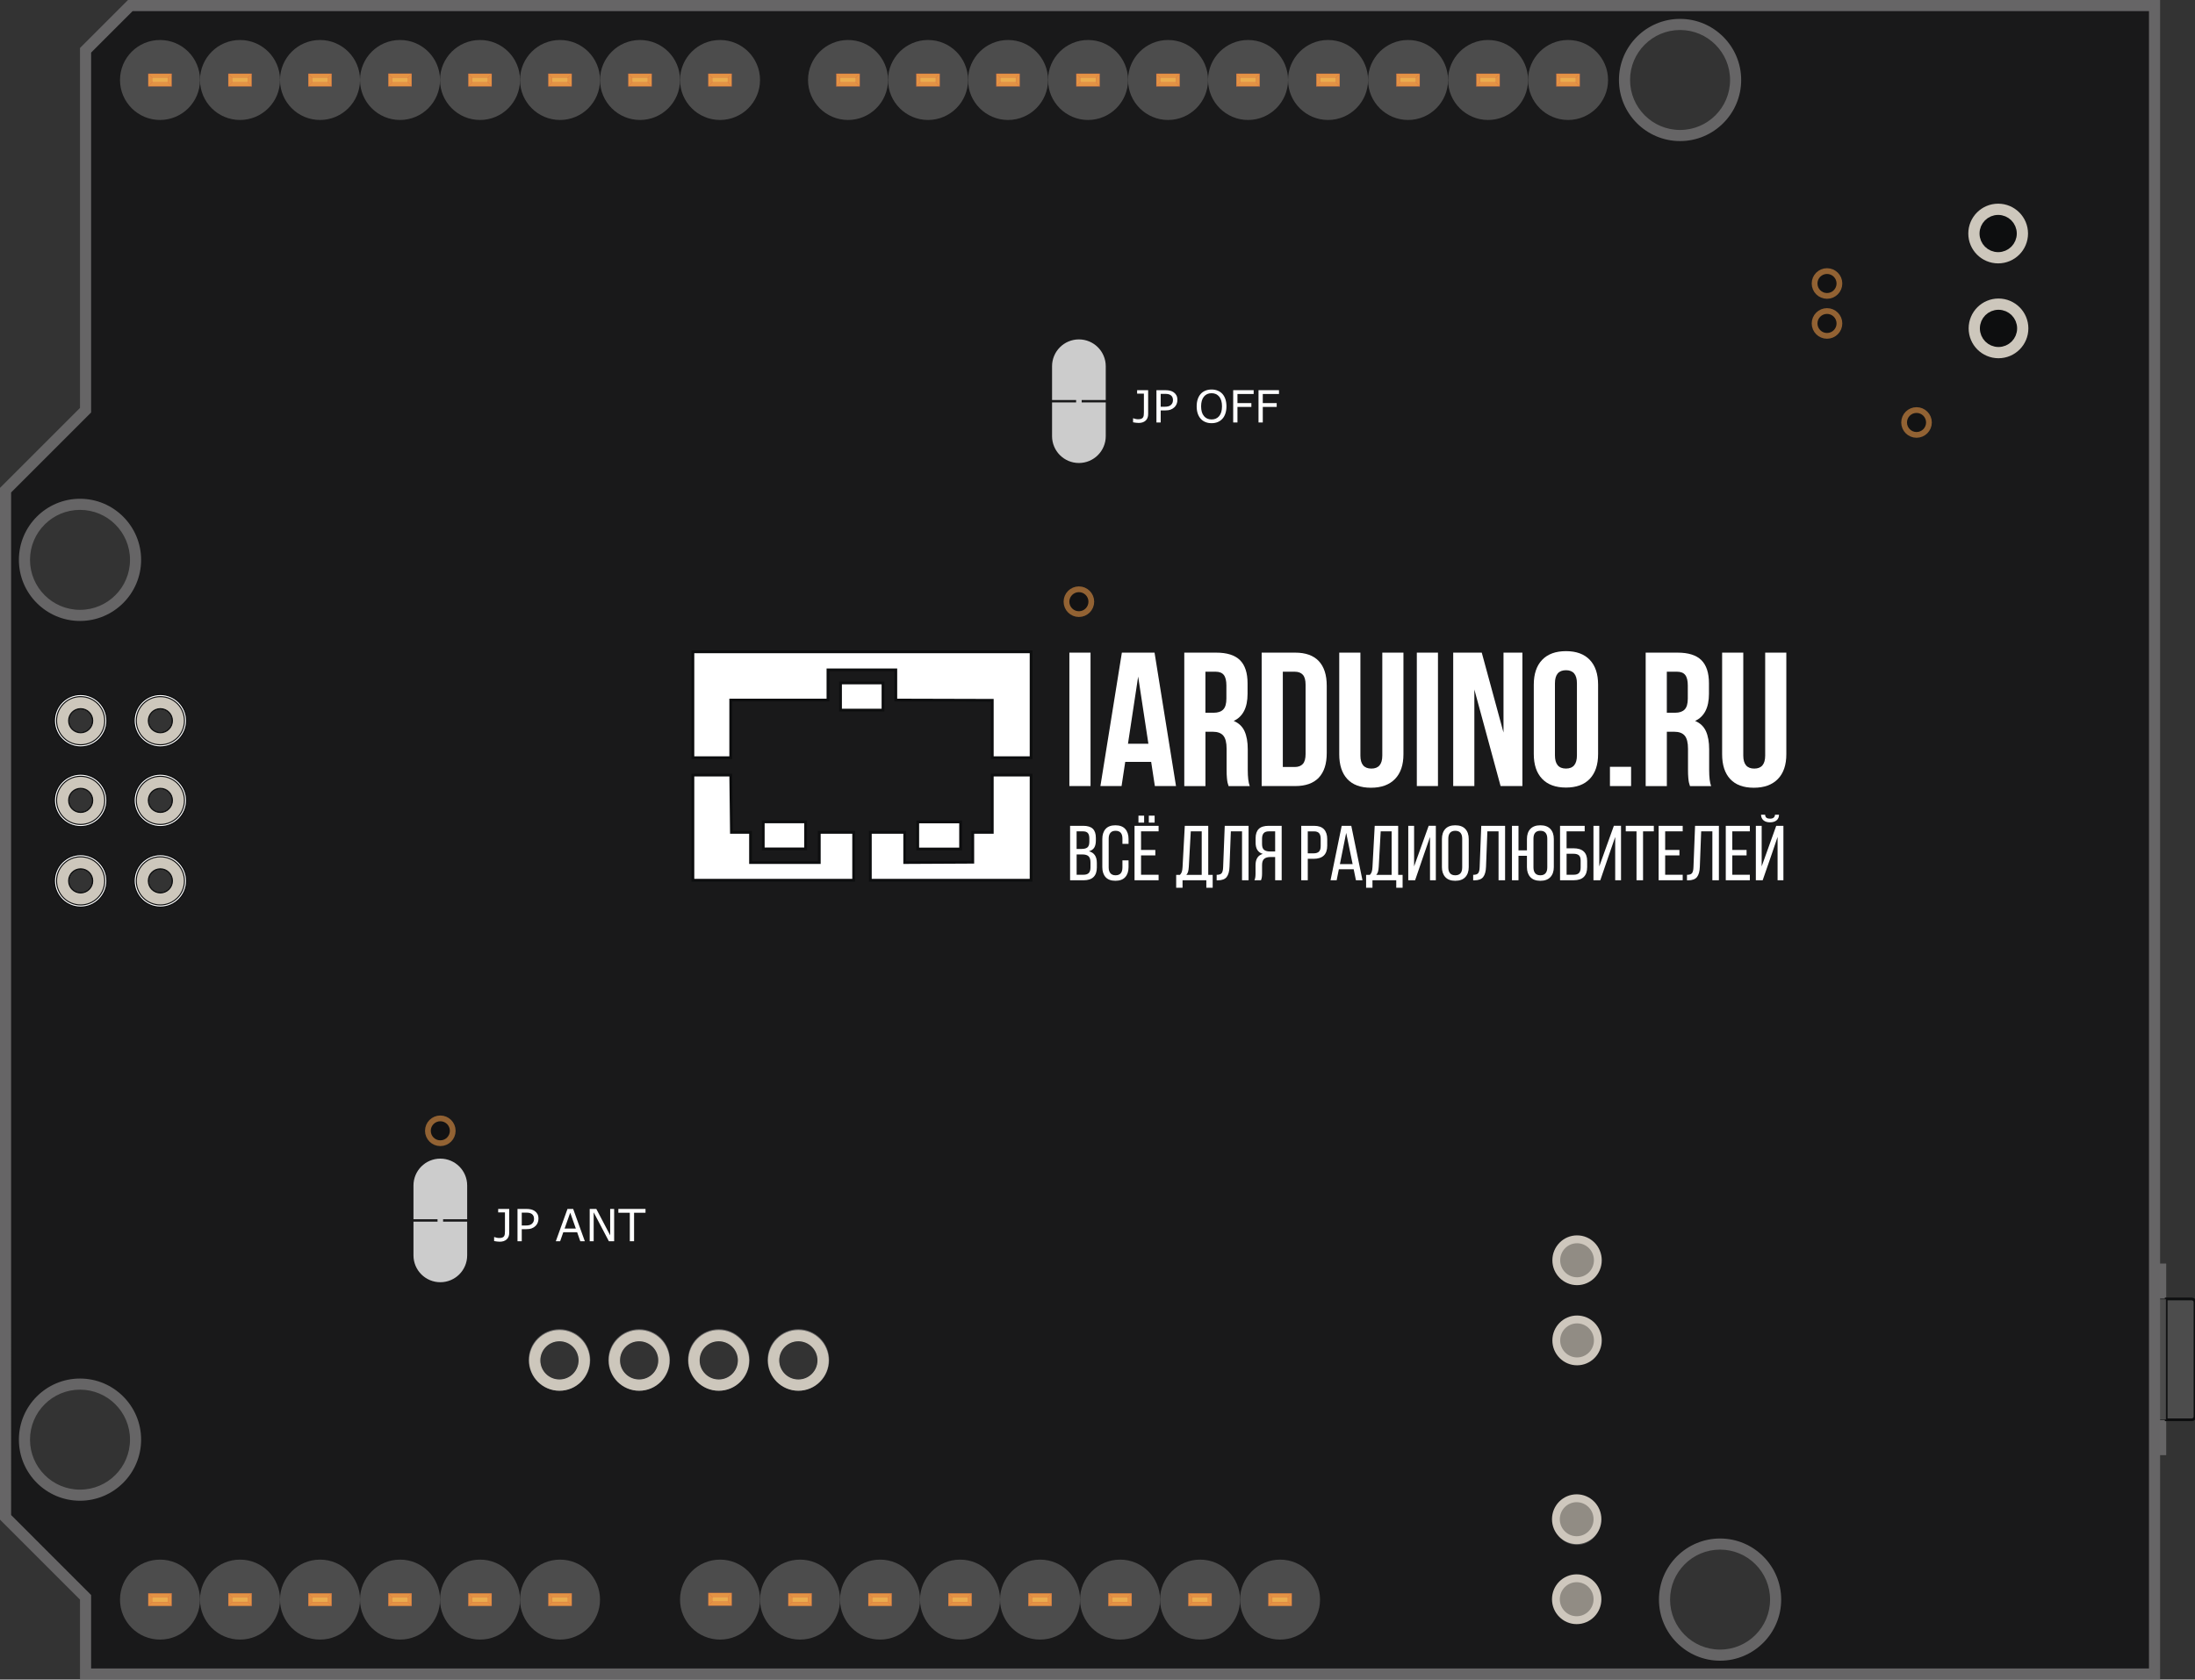<?xml version="1.0" encoding="utf-8"?>
<!-- Generator: Adobe Illustrator 22.1.0, SVG Export Plug-In . SVG Version: 6.00 Build 0)  -->
<svg version="1.1" id="Слой_1" xmlns="http://www.w3.org/2000/svg" xmlns:xlink="http://www.w3.org/1999/xlink" x="0px" y="0px"
	 viewBox="0 0 197.542 151.2" enable-background="new 0 0 197.542 151.2" xml:space="preserve">
<rect x="0" y="0" width="197.542" height="151.2" fill="#333333" stroke="none"/>
<g id="Разъём">
	<g id="AUX_1_">
		<polygon fill="#666566" points="194.949,130.998 194.949,113.748 193.445,113.748 193.445,130.998 
			193.652,130.998 		"/>
		<path fill="#4C4C4C" stroke="#0D0E0F" stroke-width="0.244" stroke-miterlimit="10" d="M197.542,127.527v-10.308
			c0-0.157-0.127-0.283-0.283-0.283h-2.31v10.875h2.31
			C197.416,127.81,197.542,127.683,197.542,127.527z"/>
		
			<rect x="188.759" y="121.621" transform="matrix(-1.840489e-12 1 -1 -1.840489e-12 316.57 -71.824)" fill="#4C4C4C" stroke="#0D0E0F" stroke-width="0.05" stroke-miterlimit="10" width="10.875" height="1.504"/>
	</g>
</g>
<g>
	<g>
		<path fill="#19191A" d="M7.7,150.7v-6.907l-7.2-7.2V44.127l7.2-7.2V4.527
			l4.027-4.027H193.9v150.2H7.7z M154.8,139c-2.757,0-5,2.243-5,5s2.243,5,5,5
			s5-2.243,5-5S157.556,139,154.8,139z M7.2,124.6c-2.757,0-5,2.243-5,5
			s2.243,5,5,5s5-2.243,5-5S9.957,124.6,7.2,124.6z M71.849,120.155
			c-1.252,0-2.271,1.02-2.271,2.272s1.019,2.271,2.271,2.271
			c1.253,0,2.272-1.019,2.272-2.271S73.102,120.155,71.849,120.155z M64.685,120.155
			c-1.253,0-2.272,1.02-2.272,2.272s1.019,2.271,2.272,2.271
			s2.272-1.019,2.272-2.271S65.938,120.155,64.685,120.155z M57.522,120.155
			c-1.253,0-2.272,1.02-2.272,2.272s1.019,2.271,2.272,2.271
			s2.272-1.019,2.272-2.271S58.775,120.155,57.522,120.155z M50.35,120.155
			c-1.253,0-2.272,1.02-2.272,2.272s1.019,2.271,2.272,2.271
			c1.252,0,2.271-1.019,2.271-2.271S51.603,120.155,50.35,120.155z M14.433,77.715
			c-0.874,0-1.584,0.711-1.584,1.584s0.71,1.584,1.584,1.584
			s1.584-0.711,1.584-1.584S15.306,77.715,14.433,77.715z M7.26,77.715
			c-0.874,0-1.584,0.711-1.584,1.584s0.711,1.584,1.584,1.584
			s1.584-0.711,1.584-1.584S8.133,77.715,7.26,77.715z M14.433,70.467
			c-0.874,0-1.584,0.711-1.584,1.584c0,0.873,0.71,1.584,1.584,1.584
			s1.584-0.711,1.584-1.584C16.017,71.178,15.306,70.467,14.433,70.467z
			 M7.26,70.467c-0.874,0-1.584,0.711-1.584,1.584
			c0,0.873,0.711,1.584,1.584,1.584s1.584-0.711,1.584-1.584
			C8.844,71.178,8.133,70.467,7.26,70.467z M14.433,63.296
			c-0.874,0-1.584,0.71-1.584,1.584s0.71,1.584,1.584,1.584
			s1.584-0.711,1.584-1.584S15.306,63.296,14.433,63.296z M7.26,63.296
			c-0.874,0-1.584,0.71-1.584,1.584s0.711,1.584,1.584,1.584
			s1.584-0.711,1.584-1.584S8.133,63.296,7.26,63.296z M7.2,45.4
			c-2.757,0-5,2.243-5,5s2.243,5,5,5s5-2.243,5-5S9.957,45.4,7.2,45.4z
			 M151.2,2.2c-2.757,0-5,2.243-5,5s2.243,5,5,5s5-2.243,5-5
			S153.957,2.2,151.2,2.2z"/>
	</g>
	<g>
		<path fill="#666566" d="M193.4,1v149.2H8.2v-6.2v-0.414l-0.293-0.293
			l-6.907-6.907V44.334l6.907-6.907l0.293-0.293v-0.414V4.734l3.734-3.734H193.4
			 M151.2,12.7c3.033,0,5.5-2.467,5.5-5.5c0-3.033-2.467-5.5-5.5-5.5s-5.5,2.467-5.5,5.5
			C145.7,10.233,148.167,12.7,151.2,12.7 M7.2,55.9
			c3.033,0,5.5-2.467,5.5-5.5c0-3.033-2.467-5.5-5.5-5.5c-3.033,0-5.5,2.467-5.5,5.5
			C1.7,53.433,4.167,55.9,7.2,55.9 M14.433,66.964
			c1.149,0,2.084-0.935,2.084-2.084c0-1.149-0.935-2.084-2.084-2.084
			c-1.149,0-2.084,0.935-2.084,2.084C12.349,66.029,13.284,66.964,14.433,66.964
			 M7.259,66.964c1.149,0,2.084-0.935,2.084-2.084c0-1.149-0.935-2.084-2.084-2.084
			c-1.149,0-2.084,0.935-2.084,2.084C5.175,66.029,6.11,66.964,7.259,66.964
			 M14.433,74.136c1.149,0,2.084-0.935,2.084-2.084c0-1.149-0.935-2.084-2.084-2.084
			c-1.149,0-2.084,0.935-2.084,2.084C12.349,73.201,13.284,74.136,14.433,74.136
			 M7.259,74.136c1.149,0,2.084-0.935,2.084-2.084c0-1.149-0.935-2.084-2.084-2.084
			c-1.149,0-2.084,0.935-2.084,2.084C5.175,73.201,6.11,74.136,7.259,74.136
			 M14.433,81.383c1.149,0,2.084-0.935,2.084-2.084
			c0-1.149-0.935-2.084-2.084-2.084c-1.149,0-2.084,0.935-2.084,2.084
			C12.349,80.448,13.284,81.383,14.433,81.383 M7.259,81.383
			c1.149,0,2.084-0.935,2.084-2.084c0-1.149-0.935-2.084-2.084-2.084
			c-1.149,0-2.084,0.935-2.084,2.084C5.175,80.448,6.11,81.383,7.259,81.383
			 M71.849,125.199c1.528,0,2.772-1.243,2.772-2.772
			c0-1.528-1.243-2.772-2.772-2.772c-1.528,0-2.772,1.243-2.772,2.772
			C69.077,123.955,70.321,125.199,71.849,125.199 M64.685,125.199
			c1.528,0,2.772-1.243,2.772-2.772c0-1.528-1.243-2.772-2.772-2.772
			c-1.528,0-2.772,1.243-2.772,2.772C61.913,123.955,63.157,125.199,64.685,125.199
			 M57.522,125.199c1.528,0,2.772-1.243,2.772-2.772
			c0-1.528-1.243-2.772-2.772-2.772c-1.528,0-2.772,1.243-2.772,2.772
			C54.75,123.955,55.993,125.199,57.522,125.199 M50.35,125.199
			c1.528,0,2.772-1.243,2.772-2.772c0-1.528-1.243-2.772-2.772-2.772
			c-1.528,0-2.772,1.243-2.772,2.772C47.578,123.955,48.822,125.199,50.35,125.199
			 M7.2,135.1c3.033,0,5.5-2.467,5.5-5.5s-2.467-5.5-5.5-5.5
			c-3.033,0-5.5,2.467-5.5,5.5S4.167,135.1,7.2,135.1 M154.8,149.5
			c3.033,0,5.5-2.467,5.5-5.5s-2.467-5.5-5.5-5.5s-5.5,2.467-5.5,5.5
			S151.767,149.5,154.8,149.5 M194.4,0H11.52c0,0-3.811,3.811-4.274,4.274
			C7.216,4.304,7.2,4.32,7.2,4.32v32.4l-7.2,7.2v92.88l7.2,7.2
			v7.2h187.2V0L194.4,0z M151.2,11.7c-2.485,0-4.5-2.015-4.5-4.5
			c0-2.485,2.015-4.5,4.5-4.5c2.485,0,4.5,2.015,4.5,4.5
			C155.7,9.685,153.685,11.7,151.2,11.7L151.2,11.7z M7.2,54.9
			c-2.485,0-4.5-2.015-4.5-4.5s2.015-4.5,4.5-4.5c2.485,0,4.5,2.015,4.5,4.5
			S9.685,54.9,7.2,54.9L7.2,54.9z M14.433,65.964
			c-0.599,0-1.084-0.485-1.084-1.084c0-0.599,0.485-1.084,1.084-1.084
			c0.599,0,1.084,0.485,1.084,1.084C15.517,65.479,15.032,65.964,14.433,65.964
			L14.433,65.964z M7.259,65.964c-0.599,0-1.084-0.485-1.084-1.084
			c0-0.599,0.485-1.084,1.084-1.084c0.599,0,1.084,0.485,1.084,1.084
			C8.344,65.479,7.858,65.964,7.259,65.964L7.259,65.964z M14.433,73.136
			c-0.599,0-1.084-0.485-1.084-1.084c0-0.599,0.485-1.084,1.084-1.084
			c0.599,0,1.084,0.485,1.084,1.084C15.517,72.651,15.032,73.136,14.433,73.136
			L14.433,73.136z M7.259,73.136c-0.599,0-1.084-0.485-1.084-1.084
			c0-0.599,0.485-1.084,1.084-1.084c0.599,0,1.084,0.485,1.084,1.084
			C8.344,72.651,7.858,73.136,7.259,73.136L7.259,73.136z M14.433,80.383
			c-0.599,0-1.084-0.485-1.084-1.084c0-0.599,0.485-1.084,1.084-1.084
			c0.599,0,1.084,0.485,1.084,1.084C15.517,79.898,15.032,80.383,14.433,80.383
			L14.433,80.383z M7.259,80.383c-0.599,0-1.084-0.485-1.084-1.084
			c0-0.599,0.485-1.084,1.084-1.084c0.599,0,1.084,0.485,1.084,1.084
			C8.344,79.898,7.858,80.383,7.259,80.383L7.259,80.383z M71.849,124.199
			c-0.979,0-1.772-0.793-1.772-1.772s0.793-1.772,1.772-1.772
			s1.772,0.793,1.772,1.772S72.828,124.199,71.849,124.199L71.849,124.199z
			 M64.685,124.199c-0.979,0-1.772-0.793-1.772-1.772s0.793-1.772,1.772-1.772
			s1.772,0.793,1.772,1.772S65.664,124.199,64.685,124.199L64.685,124.199z
			 M57.522,124.199c-0.979,0-1.772-0.793-1.772-1.772s0.793-1.772,1.772-1.772
			s1.772,0.793,1.772,1.772S58.5,124.199,57.522,124.199L57.522,124.199z
			 M50.35,124.199c-0.979,0-1.772-0.793-1.772-1.772s0.793-1.772,1.772-1.772
			c0.979,0,1.772,0.793,1.772,1.772S51.329,124.199,50.35,124.199L50.35,124.199z
			 M7.2,134.1c-2.485,0-4.5-2.015-4.5-4.5s2.015-4.5,4.5-4.5c2.485,0,4.5,2.015,4.5,4.5
			S9.685,134.1,7.2,134.1L7.2,134.1z M154.8,148.5
			c-2.485,0-4.5-2.015-4.5-4.5c0-2.485,2.015-4.5,4.5-4.5s4.5,2.015,4.5,4.5
			C159.3,146.485,157.285,148.5,154.8,148.5L154.8,148.5z"/>
	</g>
</g>
<g id="Колодка_прав-верх">
	<g>
		<path fill="#4C4C4C" d="M14.4,10.8h0c1.988,0,3.6-1.612,3.6-3.6V7.2
			c0-1.988-1.612-3.6-3.6-3.6h-0c-1.988,0-3.6,1.612-3.6,3.6v0
			C10.8,9.188,12.412,10.8,14.4,10.8z"/>
	</g>
	<g>
		<path fill="#4C4C4C" d="M21.6,10.8h0c1.988,0,3.6-1.612,3.6-3.6V7.2
			c0-1.988-1.612-3.6-3.6-3.6h-0c-1.988,0-3.6,1.612-3.6,3.6v0
			C18,9.188,19.612,10.8,21.6,10.8z"/>
	</g>
	<g>
		<path fill="#4C4C4C" d="M28.8,10.8h0c1.988,0,3.6-1.612,3.6-3.6V7.2
			c0-1.988-1.612-3.6-3.6-3.6h-0c-1.988,0-3.6,1.612-3.6,3.6v0
			C25.2,9.188,26.812,10.8,28.8,10.8z"/>
	</g>
	<g>
		<path fill="#4C4C4C" d="M36,10.8H36c1.988,0,3.6-1.612,3.6-3.6V7.2
			c0-1.988-1.612-3.6-3.6-3.6h-0c-1.988,0-3.6,1.612-3.6,3.6v0
			C32.4,9.188,34.012,10.8,36,10.8z"/>
	</g>
	<g>
		<path fill="#4C4C4C" d="M43.2,10.8h0c1.988,0,3.6-1.612,3.6-3.6V7.2
			c0-1.988-1.612-3.6-3.6-3.6h-0c-1.988,0-3.6,1.612-3.6,3.6v0
			C39.6,9.188,41.212,10.8,43.2,10.8z"/>
	</g>
	<g>
		<path fill="#4C4C4C" d="M50.4,10.8h0c1.988,0,3.6-1.612,3.6-3.6V7.2
			c0-1.988-1.612-3.6-3.6-3.6h-0c-1.988,0-3.6,1.612-3.6,3.6v0
			C46.8,9.188,48.412,10.8,50.4,10.8z"/>
	</g>
	<g>
		<path fill="#4C4C4C" d="M57.6,10.8h0c1.988,0,3.6-1.612,3.6-3.6V7.2
			c0-1.988-1.612-3.6-3.6-3.6h-0c-1.988,0-3.6,1.612-3.6,3.6v0
			C54,9.188,55.612,10.8,57.6,10.8z"/>
	</g>
	<g>
		<path fill="#4C4C4C" d="M64.8,10.8h0c1.988,0,3.6-1.612,3.6-3.6V7.2
			c0-1.988-1.612-3.6-3.6-3.6h-0c-1.988,0-3.6,1.612-3.6,3.6v0
			C61.2,9.188,62.812,10.8,64.8,10.8z"/>
	</g>
</g>
<g id="Колодка_прав-ниж">
	<g>
		<path fill="#4C4C4C" d="M76.32,10.8h0c1.988,0,3.6-1.612,3.6-3.6V7.2
			c0-1.988-1.612-3.6-3.6-3.6h-0c-1.988,0-3.6,1.612-3.6,3.6v0
			C72.72,9.188,74.332,10.8,76.32,10.8z"/>
	</g>
	<g>
		<path fill="#4C4C4C" d="M83.52,10.8h0c1.988,0,3.6-1.612,3.6-3.6V7.2
			c0-1.988-1.612-3.6-3.6-3.6h-0c-1.988,0-3.6,1.612-3.6,3.6v0
			C79.92,9.188,81.532,10.8,83.52,10.8z"/>
	</g>
	<g>
		<path fill="#4C4C4C" d="M90.72,10.8h0c1.988,0,3.6-1.612,3.6-3.6V7.2
			c0-1.988-1.612-3.6-3.6-3.6h-0c-1.988,0-3.6,1.612-3.6,3.6v0
			C87.12,9.188,88.732,10.8,90.72,10.8z"/>
	</g>
	<g>
		<path fill="#4C4C4C" d="M97.92,10.8h0c1.988,0,3.6-1.612,3.6-3.6V7.2
			c0-1.988-1.612-3.6-3.6-3.6h-0c-1.988,0-3.6,1.612-3.6,3.6v0
			C94.32,9.188,95.932,10.8,97.92,10.8z"/>
	</g>
	<g>
		<path fill="#4C4C4C" d="M105.12,10.8h0c1.988,0,3.6-1.612,3.6-3.6V7.2
			c0-1.988-1.612-3.6-3.6-3.6h-0c-1.988,0-3.6,1.612-3.6,3.6v0
			C101.52,9.188,103.132,10.8,105.12,10.8z"/>
	</g>
	<g>
		<path fill="#4C4C4C" d="M112.32,10.8h0c1.988,0,3.6-1.612,3.6-3.6V7.2
			c0-1.988-1.612-3.6-3.6-3.6h-0c-1.988,0-3.6,1.612-3.6,3.6v0
			C108.72,9.188,110.332,10.8,112.32,10.8z"/>
	</g>
	<g>
		<path fill="#4C4C4C" d="M119.52,10.8h0c1.988,0,3.6-1.612,3.6-3.6V7.2
			c0-1.988-1.612-3.6-3.6-3.6h-0c-1.988,0-3.6,1.612-3.6,3.6v0
			C115.92,9.188,117.532,10.8,119.52,10.8z"/>
	</g>
	<g>
		<path fill="#4C4C4C" d="M126.72,10.8h0c1.988,0,3.6-1.612,3.6-3.6V7.2
			c0-1.988-1.612-3.6-3.6-3.6h-0c-1.988,0-3.6,1.612-3.6,3.6v0
			C123.12,9.188,124.732,10.8,126.72,10.8z"/>
	</g>
	<g>
		<path fill="#4C4C4C" d="M133.92,10.8L133.92,10.8c1.988,0,3.6-1.612,3.6-3.6
			V7.2c0-1.988-1.612-3.6-3.6-3.6l0,0c-1.988,0-3.6,1.612-3.6,3.6
			v0C130.32,9.188,131.932,10.8,133.92,10.8z"/>
	</g>
	<g>
		<path fill="#4C4C4C" d="M141.12,10.8L141.12,10.8c1.988,0,3.6-1.612,3.6-3.6
			V7.2c0-1.988-1.612-3.6-3.6-3.6l0,0c-1.988,0-3.6,1.612-3.6,3.6
			v0C137.52,9.188,139.132,10.8,141.12,10.8z"/>
	</g>
</g>
<g id="Колодка_лев-верх">
	<g>
		<path fill="#4C4C4C" d="M14.4,147.6h0c1.988,0,3.6-1.612,3.6-3.6v-0
			c0-1.988-1.612-3.6-3.6-3.6h-0c-1.988,0-3.6,1.612-3.6,3.6
			v0C10.8,145.988,12.412,147.6,14.4,147.6z"/>
	</g>
	<g>
		<path fill="#4C4C4C" d="M21.6,147.6h0c1.988,0,3.6-1.612,3.6-3.6v-0
			c0-1.988-1.612-3.6-3.6-3.6h-0c-1.988,0-3.6,1.612-3.6,3.6v0
			C18,145.988,19.612,147.6,21.6,147.6z"/>
	</g>
	<g>
		<path fill="#4C4C4C" d="M28.8,147.6h0c1.988,0,3.6-1.612,3.6-3.6v-0
			c0-1.988-1.612-3.6-3.6-3.6h-0c-1.988,0-3.6,1.612-3.6,3.6
			v0C25.2,145.988,26.812,147.6,28.8,147.6z"/>
	</g>
	<g>
		<path fill="#4C4C4C" d="M36,147.6H36c1.988,0,3.6-1.612,3.6-3.6v-0
			c0-1.988-1.612-3.6-3.6-3.6h-0c-1.988,0-3.6,1.612-3.6,3.6
			v0C32.4,145.988,34.012,147.6,36,147.6z"/>
	</g>
	<g>
		<path fill="#4C4C4C" d="M43.2,147.6h0c1.988,0,3.6-1.612,3.6-3.6v-0
			c0-1.988-1.612-3.6-3.6-3.6h-0c-1.988,0-3.6,1.612-3.6,3.6v0
			C39.6,145.988,41.212,147.6,43.2,147.6z"/>
	</g>
	<g>
		<path fill="#4C4C4C" d="M50.4,147.6h0c1.988,0,3.6-1.612,3.6-3.6v-0
			c0-1.988-1.612-3.6-3.6-3.6h-0c-1.988,0-3.6,1.612-3.6,3.6v0
			C46.8,145.988,48.412,147.6,50.4,147.6z"/>
	</g>
</g>
<g id="Колодка_лев-ниж">
	<g>
		<path fill="#4C4C4C" d="M64.8,147.6h0c1.988,0,3.6-1.612,3.6-3.6v-0
			c0-1.988-1.612-3.6-3.6-3.6h-0c-1.988,0-3.6,1.612-3.6,3.6v0
			C61.2,145.988,62.812,147.6,64.8,147.6z"/>
	</g>
	<g>
		<path fill="#4C4C4C" d="M72,147.6H72c1.988,0,3.6-1.612,3.6-3.6v-0
			c0-1.988-1.612-3.6-3.6-3.6h-0c-1.988,0-3.6,1.612-3.6,3.6
			v0C68.4,145.988,70.012,147.6,72,147.6z"/>
	</g>
	<g>
		<path fill="#4C4C4C" d="M79.2,147.6h0c1.988,0,3.6-1.612,3.6-3.6v-0
			c0-1.988-1.612-3.6-3.6-3.6h-0c-1.988,0-3.6,1.612-3.6,3.6
			v0C75.6,145.988,77.212,147.6,79.2,147.6z"/>
	</g>
	<g>
		<path fill="#4C4C4C" d="M86.4,147.6h0c1.988,0,3.6-1.612,3.6-3.6v-0
			c0-1.988-1.612-3.6-3.6-3.6h-0c-1.988,0-3.6,1.612-3.6,3.6
			v0C82.8,145.988,84.412,147.6,86.4,147.6z"/>
	</g>
	<g>
		<path fill="#4C4C4C" d="M93.6,147.6h0c1.988,0,3.6-1.612,3.6-3.6v-0
			c0-1.988-1.612-3.6-3.6-3.6h-0C91.612,140.4,90,142.012,90,144v0
			C90,145.988,91.612,147.6,93.6,147.6z"/>
	</g>
	<g>
		<path fill="#4C4C4C" d="M100.8,147.6h0c1.988,0,3.6-1.612,3.6-3.6v-0
			c0-1.988-1.612-3.6-3.6-3.6h-0c-1.988,0-3.6,1.612-3.6,3.6
			v0C97.2,145.988,98.812,147.6,100.8,147.6z"/>
	</g>
	<g>
		<path fill="#4C4C4C" d="M108,147.6H108c1.988,0,3.6-1.612,3.6-3.6v-0
			c0-1.988-1.612-3.6-3.6-3.6h-0c-1.988,0-3.6,1.612-3.6,3.6
			v0C104.4,145.988,106.012,147.6,108,147.6z"/>
	</g>
	<g>
		<path fill="#4C4C4C" d="M115.2,147.6h0c1.988,0,3.6-1.612,3.6-3.6v-0
			c0-1.988-1.612-3.6-3.6-3.6h-0c-1.988,0-3.6,1.612-3.6,3.6
			v0C111.6,145.988,113.212,147.6,115.2,147.6z"/>
	</g>
</g>
<rect x="21.029" y="6.155" transform="matrix(6.123234e-17 -1 1 6.123234e-17 14.393 28.8)" fill="#E39344" stroke="#D76543" stroke-width="0.02" stroke-miterlimit="10" width="1.134" height="2.098"/>
<rect x="21.387" y="6.491" transform="matrix(6.123234e-17 -1 1 6.123234e-17 14.4 28.8)" fill="#EBAD4F" stroke="#D76543" stroke-width="0.02" stroke-miterlimit="10" width="0.425" height="1.417"/>
<line fill="none" stroke="#D76543" stroke-width="0.02" stroke-miterlimit="10" x1="20.548" y1="7.771" x2="20.891" y2="7.413"/>
<line fill="none" stroke="#D76543" stroke-width="0.02" stroke-miterlimit="10" x1="20.891" y1="6.987" x2="20.548" y2="6.637"/>
<line fill="none" stroke="#D76543" stroke-width="0.02" stroke-miterlimit="10" x1="22.309" y1="6.987" x2="22.645" y2="6.637"/>
<line fill="none" stroke="#D76543" stroke-width="0.02" stroke-miterlimit="10" x1="22.309" y1="7.413" x2="22.645" y2="7.771"/>
<rect x="13.829" y="6.155" transform="matrix(6.123234e-17 -1 1 6.123234e-17 7.193 21.6)" fill="#E39344" stroke="#D76543" stroke-width="0.02" stroke-miterlimit="10" width="1.134" height="2.098"/>
<rect x="14.187" y="6.491" transform="matrix(6.123234e-17 -1 1 6.123234e-17 7.2 21.6)" fill="#EBAD4F" stroke="#D76543" stroke-width="0.02" stroke-miterlimit="10" width="0.425" height="1.417"/>
<line fill="none" stroke="#D76543" stroke-width="0.02" stroke-miterlimit="10" x1="13.348" y1="7.771" x2="13.691" y2="7.413"/>
<line fill="none" stroke="#D76543" stroke-width="0.02" stroke-miterlimit="10" x1="13.691" y1="6.987" x2="13.348" y2="6.637"/>
<line fill="none" stroke="#D76543" stroke-width="0.02" stroke-miterlimit="10" x1="15.109" y1="6.987" x2="15.445" y2="6.637"/>
<line fill="none" stroke="#D76543" stroke-width="0.02" stroke-miterlimit="10" x1="15.109" y1="7.413" x2="15.445" y2="7.771"/>
<rect x="28.229" y="6.155" transform="matrix(6.123234e-17 -1 1 6.123234e-17 21.593 36)" fill="#E39344" stroke="#D76543" stroke-width="0.02" stroke-miterlimit="10" width="1.134" height="2.098"/>
<rect x="28.587" y="6.491" transform="matrix(6.123234e-17 -1 1 6.123234e-17 21.6 36)" fill="#EBAD4F" stroke="#D76543" stroke-width="0.02" stroke-miterlimit="10" width="0.425" height="1.417"/>
<line fill="none" stroke="#D76543" stroke-width="0.02" stroke-miterlimit="10" x1="27.748" y1="7.771" x2="28.091" y2="7.413"/>
<line fill="none" stroke="#D76543" stroke-width="0.02" stroke-miterlimit="10" x1="28.091" y1="6.987" x2="27.748" y2="6.637"/>
<line fill="none" stroke="#D76543" stroke-width="0.02" stroke-miterlimit="10" x1="29.509" y1="6.987" x2="29.845" y2="6.637"/>
<line fill="none" stroke="#D76543" stroke-width="0.02" stroke-miterlimit="10" x1="29.509" y1="7.413" x2="29.845" y2="7.771"/>
<rect x="35.433" y="6.151" transform="matrix(6.123234e-17 -1 1 6.123234e-17 28.8 43.2)" fill="#E39344" stroke="#D76543" stroke-width="0.02" stroke-miterlimit="10" width="1.134" height="2.098"/>
<rect x="35.791" y="6.488" transform="matrix(6.123234e-17 -1 1 6.123234e-17 28.807 43.2)" fill="#EBAD4F" stroke="#D76543" stroke-width="0.02" stroke-miterlimit="10" width="0.425" height="1.417"/>
<line fill="none" stroke="#D76543" stroke-width="0.02" stroke-miterlimit="10" x1="34.951" y1="7.767" x2="35.295" y2="7.409"/>
<line fill="none" stroke="#D76543" stroke-width="0.02" stroke-miterlimit="10" x1="35.295" y1="6.984" x2="34.951" y2="6.633"/>
<line fill="none" stroke="#D76543" stroke-width="0.02" stroke-miterlimit="10" x1="36.712" y1="6.984" x2="37.049" y2="6.633"/>
<line fill="none" stroke="#D76543" stroke-width="0.02" stroke-miterlimit="10" x1="36.712" y1="7.409" x2="37.049" y2="7.767"/>
<rect x="42.633" y="6.155" transform="matrix(6.123234e-17 -1 1 6.123234e-17 35.996 50.404)" fill="#E39344" stroke="#D76543" stroke-width="0.02" stroke-miterlimit="10" width="1.134" height="2.098"/>
<rect x="42.991" y="6.491" transform="matrix(6.123234e-17 -1 1 6.123234e-17 36.004 50.404)" fill="#EBAD4F" stroke="#D76543" stroke-width="0.02" stroke-miterlimit="10" width="0.425" height="1.417"/>
<line fill="none" stroke="#D76543" stroke-width="0.02" stroke-miterlimit="10" x1="42.151" y1="7.771" x2="42.495" y2="7.413"/>
<line fill="none" stroke="#D76543" stroke-width="0.02" stroke-miterlimit="10" x1="42.495" y1="6.987" x2="42.151" y2="6.637"/>
<line fill="none" stroke="#D76543" stroke-width="0.02" stroke-miterlimit="10" x1="43.912" y1="6.987" x2="44.249" y2="6.637"/>
<line fill="none" stroke="#D76543" stroke-width="0.02" stroke-miterlimit="10" x1="43.912" y1="7.413" x2="44.249" y2="7.771"/>
<rect x="49.829" y="6.155" transform="matrix(6.123234e-17 -1 1 6.123234e-17 43.193 57.6)" fill="#E39344" stroke="#D76543" stroke-width="0.02" stroke-miterlimit="10" width="1.134" height="2.098"/>
<rect x="50.187" y="6.491" transform="matrix(6.123234e-17 -1 1 6.123234e-17 43.2 57.6)" fill="#EBAD4F" stroke="#D76543" stroke-width="0.02" stroke-miterlimit="10" width="0.425" height="1.417"/>
<line fill="none" stroke="#D76543" stroke-width="0.02" stroke-miterlimit="10" x1="49.348" y1="7.771" x2="49.691" y2="7.413"/>
<line fill="none" stroke="#D76543" stroke-width="0.02" stroke-miterlimit="10" x1="49.691" y1="6.987" x2="49.348" y2="6.637"/>
<line fill="none" stroke="#D76543" stroke-width="0.02" stroke-miterlimit="10" x1="51.109" y1="6.987" x2="51.445" y2="6.637"/>
<line fill="none" stroke="#D76543" stroke-width="0.02" stroke-miterlimit="10" x1="51.109" y1="7.413" x2="51.445" y2="7.771"/>
<rect x="57.029" y="6.155" transform="matrix(6.123234e-17 -1 1 6.123234e-17 50.393 64.8)" fill="#E39344" stroke="#D76543" stroke-width="0.02" stroke-miterlimit="10" width="1.134" height="2.098"/>
<rect x="57.387" y="6.491" transform="matrix(6.123234e-17 -1 1 6.123234e-17 50.4 64.8)" fill="#EBAD4F" stroke="#D76543" stroke-width="0.02" stroke-miterlimit="10" width="0.425" height="1.417"/>
<line fill="none" stroke="#D76543" stroke-width="0.02" stroke-miterlimit="10" x1="56.548" y1="7.771" x2="56.891" y2="7.413"/>
<line fill="none" stroke="#D76543" stroke-width="0.02" stroke-miterlimit="10" x1="56.891" y1="6.987" x2="56.548" y2="6.637"/>
<line fill="none" stroke="#D76543" stroke-width="0.02" stroke-miterlimit="10" x1="58.309" y1="6.987" x2="58.645" y2="6.637"/>
<line fill="none" stroke="#D76543" stroke-width="0.02" stroke-miterlimit="10" x1="58.309" y1="7.413" x2="58.645" y2="7.771"/>
<rect x="64.229" y="6.155" transform="matrix(6.123234e-17 -1 1 6.123234e-17 57.593 72)" fill="#E39344" stroke="#D76543" stroke-width="0.02" stroke-miterlimit="10" width="1.134" height="2.098"/>
<rect x="64.587" y="6.491" transform="matrix(6.123234e-17 -1 1 6.123234e-17 57.6 72)" fill="#EBAD4F" stroke="#D76543" stroke-width="0.02" stroke-miterlimit="10" width="0.425" height="1.417"/>
<line fill="none" stroke="#D76543" stroke-width="0.02" stroke-miterlimit="10" x1="63.748" y1="7.771" x2="64.091" y2="7.413"/>
<line fill="none" stroke="#D76543" stroke-width="0.02" stroke-miterlimit="10" x1="64.091" y1="6.987" x2="63.748" y2="6.637"/>
<line fill="none" stroke="#D76543" stroke-width="0.02" stroke-miterlimit="10" x1="65.509" y1="6.987" x2="65.845" y2="6.637"/>
<line fill="none" stroke="#D76543" stroke-width="0.02" stroke-miterlimit="10" x1="65.509" y1="7.413" x2="65.845" y2="7.771"/>
<rect x="75.749" y="6.155" transform="matrix(6.123234e-17 -1 1 6.123234e-17 69.113 83.52)" fill="#E39344" stroke="#D76543" stroke-width="0.02" stroke-miterlimit="10" width="1.134" height="2.098"/>
<rect x="76.107" y="6.491" transform="matrix(6.123234e-17 -1 1 6.123234e-17 69.12 83.52)" fill="#EBAD4F" stroke="#D76543" stroke-width="0.02" stroke-miterlimit="10" width="0.425" height="1.417"/>
<line fill="none" stroke="#D76543" stroke-width="0.02" stroke-miterlimit="10" x1="75.268" y1="7.771" x2="75.611" y2="7.413"/>
<line fill="none" stroke="#D76543" stroke-width="0.02" stroke-miterlimit="10" x1="75.611" y1="6.987" x2="75.268" y2="6.637"/>
<line fill="none" stroke="#D76543" stroke-width="0.02" stroke-miterlimit="10" x1="77.029" y1="6.987" x2="77.365" y2="6.637"/>
<line fill="none" stroke="#D76543" stroke-width="0.02" stroke-miterlimit="10" x1="77.029" y1="7.413" x2="77.365" y2="7.771"/>
<rect x="82.949" y="6.155" transform="matrix(6.123234e-17 -1 1 6.123234e-17 76.313 90.72)" fill="#E39344" stroke="#D76543" stroke-width="0.02" stroke-miterlimit="10" width="1.134" height="2.098"/>
<rect x="83.307" y="6.491" transform="matrix(6.123234e-17 -1 1 6.123234e-17 76.32 90.72)" fill="#EBAD4F" stroke="#D76543" stroke-width="0.02" stroke-miterlimit="10" width="0.425" height="1.417"/>
<line fill="none" stroke="#D76543" stroke-width="0.02" stroke-miterlimit="10" x1="82.468" y1="7.771" x2="82.811" y2="7.413"/>
<line fill="none" stroke="#D76543" stroke-width="0.02" stroke-miterlimit="10" x1="82.811" y1="6.987" x2="82.468" y2="6.637"/>
<line fill="none" stroke="#D76543" stroke-width="0.02" stroke-miterlimit="10" x1="84.229" y1="6.987" x2="84.565" y2="6.637"/>
<line fill="none" stroke="#D76543" stroke-width="0.02" stroke-miterlimit="10" x1="84.229" y1="7.413" x2="84.565" y2="7.771"/>
<rect x="90.149" y="6.155" transform="matrix(6.123234e-17 -1 1 6.123234e-17 83.513 97.92)" fill="#E39344" stroke="#D76543" stroke-width="0.02" stroke-miterlimit="10" width="1.134" height="2.098"/>
<rect x="90.507" y="6.491" transform="matrix(6.123234e-17 -1 1 6.123234e-17 83.52 97.92)" fill="#EBAD4F" stroke="#D76543" stroke-width="0.02" stroke-miterlimit="10" width="0.425" height="1.417"/>
<line fill="none" stroke="#D76543" stroke-width="0.02" stroke-miterlimit="10" x1="89.668" y1="7.771" x2="90.011" y2="7.413"/>
<line fill="none" stroke="#D76543" stroke-width="0.02" stroke-miterlimit="10" x1="90.011" y1="6.987" x2="89.668" y2="6.637"/>
<line fill="none" stroke="#D76543" stroke-width="0.02" stroke-miterlimit="10" x1="91.429" y1="6.987" x2="91.765" y2="6.637"/>
<line fill="none" stroke="#D76543" stroke-width="0.02" stroke-miterlimit="10" x1="91.429" y1="7.413" x2="91.765" y2="7.771"/>
<rect x="97.349" y="6.155" transform="matrix(6.123234e-17 -1 1 6.123234e-17 90.713 105.12)" fill="#E39344" stroke="#D76543" stroke-width="0.02" stroke-miterlimit="10" width="1.134" height="2.098"/>
<rect x="97.707" y="6.491" transform="matrix(6.123234e-17 -1 1 6.123234e-17 90.72 105.12)" fill="#EBAD4F" stroke="#D76543" stroke-width="0.02" stroke-miterlimit="10" width="0.425" height="1.417"/>
<line fill="none" stroke="#D76543" stroke-width="0.02" stroke-miterlimit="10" x1="96.868" y1="7.771" x2="97.211" y2="7.413"/>
<line fill="none" stroke="#D76543" stroke-width="0.02" stroke-miterlimit="10" x1="97.211" y1="6.987" x2="96.868" y2="6.637"/>
<line fill="none" stroke="#D76543" stroke-width="0.02" stroke-miterlimit="10" x1="98.629" y1="6.987" x2="98.965" y2="6.637"/>
<line fill="none" stroke="#D76543" stroke-width="0.02" stroke-miterlimit="10" x1="98.629" y1="7.413" x2="98.965" y2="7.771"/>
<rect x="104.549" y="6.155" transform="matrix(6.123234e-17 -1 1 6.123234e-17 97.913 112.32)" fill="#E39344" stroke="#D76543" stroke-width="0.02" stroke-miterlimit="10" width="1.134" height="2.098"/>
<rect x="104.907" y="6.491" transform="matrix(6.123234e-17 -1 1 6.123234e-17 97.92 112.32)" fill="#EBAD4F" stroke="#D76543" stroke-width="0.02" stroke-miterlimit="10" width="0.425" height="1.417"/>
<line fill="none" stroke="#D76543" stroke-width="0.02" stroke-miterlimit="10" x1="104.068" y1="7.771" x2="104.411" y2="7.413"/>
<line fill="none" stroke="#D76543" stroke-width="0.02" stroke-miterlimit="10" x1="104.411" y1="6.987" x2="104.068" y2="6.637"/>
<line fill="none" stroke="#D76543" stroke-width="0.02" stroke-miterlimit="10" x1="105.829" y1="6.987" x2="106.165" y2="6.637"/>
<line fill="none" stroke="#D76543" stroke-width="0.02" stroke-miterlimit="10" x1="105.829" y1="7.413" x2="106.165" y2="7.771"/>
<rect x="111.749" y="6.155" transform="matrix(6.123234e-17 -1 1 6.123234e-17 105.113 119.52)" fill="#E39344" stroke="#D76543" stroke-width="0.02" stroke-miterlimit="10" width="1.134" height="2.098"/>
<rect x="112.107" y="6.491" transform="matrix(6.123234e-17 -1 1 6.123234e-17 105.12 119.52)" fill="#EBAD4F" stroke="#D76543" stroke-width="0.02" stroke-miterlimit="10" width="0.425" height="1.417"/>
<line fill="none" stroke="#D76543" stroke-width="0.02" stroke-miterlimit="10" x1="111.268" y1="7.771" x2="111.611" y2="7.413"/>
<line fill="none" stroke="#D76543" stroke-width="0.02" stroke-miterlimit="10" x1="111.611" y1="6.987" x2="111.268" y2="6.637"/>
<line fill="none" stroke="#D76543" stroke-width="0.02" stroke-miterlimit="10" x1="113.029" y1="6.987" x2="113.365" y2="6.637"/>
<line fill="none" stroke="#D76543" stroke-width="0.02" stroke-miterlimit="10" x1="113.029" y1="7.413" x2="113.365" y2="7.771"/>
<rect x="118.949" y="6.155" transform="matrix(6.123234e-17 -1 1 6.123234e-17 112.313 126.72)" fill="#E39344" stroke="#D76543" stroke-width="0.02" stroke-miterlimit="10" width="1.134" height="2.098"/>
<rect x="119.307" y="6.491" transform="matrix(6.123234e-17 -1 1 6.123234e-17 112.32 126.72)" fill="#EBAD4F" stroke="#D76543" stroke-width="0.02" stroke-miterlimit="10" width="0.425" height="1.417"/>
<line fill="none" stroke="#D76543" stroke-width="0.02" stroke-miterlimit="10" x1="118.468" y1="7.771" x2="118.811" y2="7.413"/>
<line fill="none" stroke="#D76543" stroke-width="0.02" stroke-miterlimit="10" x1="118.811" y1="6.987" x2="118.468" y2="6.637"/>
<line fill="none" stroke="#D76543" stroke-width="0.02" stroke-miterlimit="10" x1="120.229" y1="6.987" x2="120.565" y2="6.637"/>
<line fill="none" stroke="#D76543" stroke-width="0.02" stroke-miterlimit="10" x1="120.229" y1="7.413" x2="120.565" y2="7.771"/>
<rect x="126.153" y="6.155" transform="matrix(6.123234e-17 -1 1 6.123234e-17 119.516 133.924)" fill="#E39344" stroke="#D76543" stroke-width="0.02" stroke-miterlimit="10" width="1.134" height="2.098"/>
<rect x="126.511" y="6.491" transform="matrix(6.123234e-17 -1 1 6.123234e-17 119.524 133.924)" fill="#EBAD4F" stroke="#D76543" stroke-width="0.02" stroke-miterlimit="10" width="0.425" height="1.417"/>
<line fill="none" stroke="#D76543" stroke-width="0.02" stroke-miterlimit="10" x1="125.671" y1="7.771" x2="126.015" y2="7.413"/>
<line fill="none" stroke="#D76543" stroke-width="0.02" stroke-miterlimit="10" x1="126.015" y1="6.987" x2="125.671" y2="6.637"/>
<line fill="none" stroke="#D76543" stroke-width="0.02" stroke-miterlimit="10" x1="127.432" y1="6.987" x2="127.769" y2="6.637"/>
<line fill="none" stroke="#D76543" stroke-width="0.02" stroke-miterlimit="10" x1="127.432" y1="7.413" x2="127.769" y2="7.771"/>
<rect x="133.349" y="6.155" transform="matrix(6.123234e-17 -1 1 6.123234e-17 126.713 141.12)" fill="#E39344" stroke="#D76543" stroke-width="0.02" stroke-miterlimit="10" width="1.134" height="2.098"/>
<rect x="133.707" y="6.491" transform="matrix(6.123234e-17 -1 1 6.123234e-17 126.72 141.12)" fill="#EBAD4F" stroke="#D76543" stroke-width="0.02" stroke-miterlimit="10" width="0.425" height="1.417"/>
<line fill="none" stroke="#D76543" stroke-width="0.02" stroke-miterlimit="10" x1="132.868" y1="7.771" x2="133.211" y2="7.413"/>
<line fill="none" stroke="#D76543" stroke-width="0.02" stroke-miterlimit="10" x1="133.211" y1="6.987" x2="132.868" y2="6.637"/>
<line fill="none" stroke="#D76543" stroke-width="0.02" stroke-miterlimit="10" x1="134.629" y1="6.987" x2="134.965" y2="6.637"/>
<line fill="none" stroke="#D76543" stroke-width="0.02" stroke-miterlimit="10" x1="134.629" y1="7.413" x2="134.965" y2="7.771"/>
<rect x="140.549" y="6.155" transform="matrix(6.123234e-17 -1 1 6.123234e-17 133.913 148.32)" fill="#E39344" stroke="#D76543" stroke-width="0.02" stroke-miterlimit="10" width="1.134" height="2.098"/>
<rect x="140.907" y="6.491" transform="matrix(6.123234e-17 -1 1 6.123234e-17 133.92 148.32)" fill="#EBAD4F" stroke="#D76543" stroke-width="0.02" stroke-miterlimit="10" width="0.425" height="1.417"/>
<line fill="none" stroke="#D76543" stroke-width="0.02" stroke-miterlimit="10" x1="140.068" y1="7.771" x2="140.411" y2="7.413"/>
<line fill="none" stroke="#D76543" stroke-width="0.02" stroke-miterlimit="10" x1="140.411" y1="6.987" x2="140.068" y2="6.637"/>
<line fill="none" stroke="#D76543" stroke-width="0.02" stroke-miterlimit="10" x1="141.829" y1="6.987" x2="142.165" y2="6.637"/>
<line fill="none" stroke="#D76543" stroke-width="0.02" stroke-miterlimit="10" x1="141.829" y1="7.413" x2="142.165" y2="7.771"/>
<rect x="64.233" y="142.925" transform="matrix(6.123234e-17 -1 1 6.123234e-17 -79.174 208.774)" fill="#E39344" stroke="#D76543" stroke-width="0.02" stroke-miterlimit="10" width="1.134" height="2.098"/>
<rect x="64.591" y="143.262" transform="matrix(6.123234e-17 -1 1 6.123234e-17 -79.167 208.774)" fill="#EBAD4F" stroke="#D76543" stroke-width="0.02" stroke-miterlimit="10" width="0.425" height="1.417"/>
<line fill="none" stroke="#D76543" stroke-width="0.02" stroke-miterlimit="10" x1="63.751" y1="144.541" x2="64.095" y2="144.183"/>
<line fill="none" stroke="#D76543" stroke-width="0.02" stroke-miterlimit="10" x1="64.095" y1="143.758" x2="63.751" y2="143.407"/>
<line fill="none" stroke="#D76543" stroke-width="0.02" stroke-miterlimit="10" x1="65.512" y1="143.758" x2="65.849" y2="143.407"/>
<line fill="none" stroke="#D76543" stroke-width="0.02" stroke-miterlimit="10" x1="65.512" y1="144.183" x2="65.849" y2="144.541"/>
<rect x="71.429" y="142.955" transform="matrix(6.123234e-17 -1 1 6.123234e-17 -72.007 216)" fill="#E39344" stroke="#D76543" stroke-width="0.02" stroke-miterlimit="10" width="1.134" height="2.098"/>
<rect x="71.787" y="143.291" transform="matrix(6.123234e-17 -1 1 6.123234e-17 -72 216)" fill="#EBAD4F" stroke="#D76543" stroke-width="0.02" stroke-miterlimit="10" width="0.425" height="1.417"/>
<line fill="none" stroke="#D76543" stroke-width="0.02" stroke-miterlimit="10" x1="70.948" y1="144.571" x2="71.291" y2="144.213"/>
<line fill="none" stroke="#D76543" stroke-width="0.02" stroke-miterlimit="10" x1="71.291" y1="143.787" x2="70.948" y2="143.437"/>
<line fill="none" stroke="#D76543" stroke-width="0.02" stroke-miterlimit="10" x1="72.709" y1="143.787" x2="73.045" y2="143.437"/>
<line fill="none" stroke="#D76543" stroke-width="0.02" stroke-miterlimit="10" x1="72.709" y1="144.213" x2="73.045" y2="144.571"/>
<rect x="78.629" y="142.955" transform="matrix(6.123234e-17 -1 1 6.123234e-17 -64.807 223.2)" fill="#E39344" stroke="#D76543" stroke-width="0.02" stroke-miterlimit="10" width="1.134" height="2.098"/>
<rect x="78.987" y="143.291" transform="matrix(6.123234e-17 -1 1 6.123234e-17 -64.8 223.2)" fill="#EBAD4F" stroke="#D76543" stroke-width="0.02" stroke-miterlimit="10" width="0.425" height="1.417"/>
<line fill="none" stroke="#D76543" stroke-width="0.02" stroke-miterlimit="10" x1="78.148" y1="144.571" x2="78.491" y2="144.213"/>
<line fill="none" stroke="#D76543" stroke-width="0.02" stroke-miterlimit="10" x1="78.491" y1="143.787" x2="78.148" y2="143.437"/>
<line fill="none" stroke="#D76543" stroke-width="0.02" stroke-miterlimit="10" x1="79.909" y1="143.787" x2="80.245" y2="143.437"/>
<line fill="none" stroke="#D76543" stroke-width="0.02" stroke-miterlimit="10" x1="79.909" y1="144.213" x2="80.245" y2="144.571"/>
<rect x="85.829" y="142.955" transform="matrix(6.123234e-17 -1 1 6.123234e-17 -57.607 230.4)" fill="#E39344" stroke="#D76543" stroke-width="0.02" stroke-miterlimit="10" width="1.134" height="2.098"/>
<rect x="86.187" y="143.291" transform="matrix(6.123234e-17 -1 1 6.123234e-17 -57.6 230.4)" fill="#EBAD4F" stroke="#D76543" stroke-width="0.02" stroke-miterlimit="10" width="0.425" height="1.417"/>
<line fill="none" stroke="#D76543" stroke-width="0.02" stroke-miterlimit="10" x1="85.348" y1="144.571" x2="85.691" y2="144.213"/>
<line fill="none" stroke="#D76543" stroke-width="0.02" stroke-miterlimit="10" x1="85.691" y1="143.787" x2="85.348" y2="143.437"/>
<line fill="none" stroke="#D76543" stroke-width="0.02" stroke-miterlimit="10" x1="87.109" y1="143.787" x2="87.445" y2="143.437"/>
<line fill="none" stroke="#D76543" stroke-width="0.02" stroke-miterlimit="10" x1="87.109" y1="144.213" x2="87.445" y2="144.571"/>
<rect x="93.029" y="142.955" transform="matrix(6.123234e-17 -1 1 6.123234e-17 -50.407 237.6)" fill="#E39344" stroke="#D76543" stroke-width="0.02" stroke-miterlimit="10" width="1.134" height="2.098"/>
<rect x="93.387" y="143.291" transform="matrix(6.123234e-17 -1 1 6.123234e-17 -50.4 237.6)" fill="#EBAD4F" stroke="#D76543" stroke-width="0.02" stroke-miterlimit="10" width="0.425" height="1.417"/>
<line fill="none" stroke="#D76543" stroke-width="0.02" stroke-miterlimit="10" x1="92.548" y1="144.571" x2="92.891" y2="144.213"/>
<line fill="none" stroke="#D76543" stroke-width="0.02" stroke-miterlimit="10" x1="92.891" y1="143.787" x2="92.548" y2="143.437"/>
<line fill="none" stroke="#D76543" stroke-width="0.02" stroke-miterlimit="10" x1="94.309" y1="143.787" x2="94.645" y2="143.437"/>
<line fill="none" stroke="#D76543" stroke-width="0.02" stroke-miterlimit="10" x1="94.309" y1="144.213" x2="94.645" y2="144.571"/>
<rect x="100.229" y="142.955" transform="matrix(6.123234e-17 -1 1 6.123234e-17 -43.207 244.8)" fill="#E39344" stroke="#D76543" stroke-width="0.02" stroke-miterlimit="10" width="1.134" height="2.098"/>
<rect x="100.587" y="143.291" transform="matrix(6.123234e-17 -1 1 6.123234e-17 -43.2 244.8)" fill="#EBAD4F" stroke="#D76543" stroke-width="0.02" stroke-miterlimit="10" width="0.425" height="1.417"/>
<line fill="none" stroke="#D76543" stroke-width="0.02" stroke-miterlimit="10" x1="99.748" y1="144.571" x2="100.091" y2="144.213"/>
<line fill="none" stroke="#D76543" stroke-width="0.02" stroke-miterlimit="10" x1="100.091" y1="143.787" x2="99.748" y2="143.437"/>
<line fill="none" stroke="#D76543" stroke-width="0.02" stroke-miterlimit="10" x1="101.509" y1="143.787" x2="101.845" y2="143.437"/>
<line fill="none" stroke="#D76543" stroke-width="0.02" stroke-miterlimit="10" x1="101.509" y1="144.213" x2="101.845" y2="144.571"/>
<rect x="107.429" y="142.955" transform="matrix(6.123234e-17 -1 1 6.123234e-17 -36.007 252)" fill="#E39344" stroke="#D76543" stroke-width="0.02" stroke-miterlimit="10" width="1.134" height="2.098"/>
<rect x="107.787" y="143.291" transform="matrix(6.123234e-17 -1 1 6.123234e-17 -36 252)" fill="#EBAD4F" stroke="#D76543" stroke-width="0.02" stroke-miterlimit="10" width="0.425" height="1.417"/>
<line fill="none" stroke="#D76543" stroke-width="0.02" stroke-miterlimit="10" x1="106.948" y1="144.571" x2="107.291" y2="144.213"/>
<line fill="none" stroke="#D76543" stroke-width="0.02" stroke-miterlimit="10" x1="107.291" y1="143.787" x2="106.948" y2="143.437"/>
<line fill="none" stroke="#D76543" stroke-width="0.02" stroke-miterlimit="10" x1="108.709" y1="143.787" x2="109.045" y2="143.437"/>
<line fill="none" stroke="#D76543" stroke-width="0.02" stroke-miterlimit="10" x1="108.709" y1="144.213" x2="109.045" y2="144.571"/>
<rect x="114.629" y="142.955" transform="matrix(6.123234e-17 -1 1 6.123234e-17 -28.807 259.2)" fill="#E39344" stroke="#D76543" stroke-width="0.02" stroke-miterlimit="10" width="1.134" height="2.098"/>
<rect x="114.987" y="143.291" transform="matrix(6.123234e-17 -1 1 6.123234e-17 -28.8 259.2)" fill="#EBAD4F" stroke="#D76543" stroke-width="0.02" stroke-miterlimit="10" width="0.425" height="1.417"/>
<line fill="none" stroke="#D76543" stroke-width="0.02" stroke-miterlimit="10" x1="114.148" y1="144.571" x2="114.491" y2="144.213"/>
<line fill="none" stroke="#D76543" stroke-width="0.02" stroke-miterlimit="10" x1="114.491" y1="143.787" x2="114.148" y2="143.437"/>
<line fill="none" stroke="#D76543" stroke-width="0.02" stroke-miterlimit="10" x1="115.909" y1="143.787" x2="116.245" y2="143.437"/>
<line fill="none" stroke="#D76543" stroke-width="0.02" stroke-miterlimit="10" x1="115.909" y1="144.213" x2="116.245" y2="144.571"/>
<rect x="49.833" y="142.951" transform="matrix(6.123234e-17 -1 1 6.123234e-17 -93.6 194.4)" fill="#E39344" stroke="#D76543" stroke-width="0.02" stroke-miterlimit="10" width="1.134" height="2.098"/>
<rect x="50.191" y="143.288" transform="matrix(6.123234e-17 -1 1 6.123234e-17 -93.593 194.4)" fill="#EBAD4F" stroke="#D76543" stroke-width="0.02" stroke-miterlimit="10" width="0.425" height="1.417"/>
<line fill="none" stroke="#D76543" stroke-width="0.02" stroke-miterlimit="10" x1="49.351" y1="144.567" x2="49.695" y2="144.209"/>
<line fill="none" stroke="#D76543" stroke-width="0.02" stroke-miterlimit="10" x1="49.695" y1="143.784" x2="49.351" y2="143.433"/>
<line fill="none" stroke="#D76543" stroke-width="0.02" stroke-miterlimit="10" x1="51.112" y1="143.784" x2="51.449" y2="143.433"/>
<line fill="none" stroke="#D76543" stroke-width="0.02" stroke-miterlimit="10" x1="51.112" y1="144.209" x2="51.449" y2="144.567"/>
<rect x="42.629" y="142.955" transform="matrix(6.123234e-17 -1 1 6.123234e-17 -100.807 187.2)" fill="#E39344" stroke="#D76543" stroke-width="0.02" stroke-miterlimit="10" width="1.134" height="2.098"/>
<rect x="42.987" y="143.291" transform="matrix(6.123234e-17 -1 1 6.123234e-17 -100.8 187.2)" fill="#EBAD4F" stroke="#D76543" stroke-width="0.02" stroke-miterlimit="10" width="0.425" height="1.417"/>
<line fill="none" stroke="#D76543" stroke-width="0.02" stroke-miterlimit="10" x1="42.148" y1="144.571" x2="42.491" y2="144.213"/>
<line fill="none" stroke="#D76543" stroke-width="0.02" stroke-miterlimit="10" x1="42.491" y1="143.787" x2="42.148" y2="143.437"/>
<line fill="none" stroke="#D76543" stroke-width="0.02" stroke-miterlimit="10" x1="43.909" y1="143.787" x2="44.245" y2="143.437"/>
<line fill="none" stroke="#D76543" stroke-width="0.02" stroke-miterlimit="10" x1="43.909" y1="144.213" x2="44.245" y2="144.571"/>
<rect x="35.429" y="142.955" transform="matrix(6.123234e-17 -1 1 6.123234e-17 -108.007 180)" fill="#E39344" stroke="#D76543" stroke-width="0.02" stroke-miterlimit="10" width="1.134" height="2.098"/>
<rect x="35.787" y="143.291" transform="matrix(6.123234e-17 -1 1 6.123234e-17 -108 180)" fill="#EBAD4F" stroke="#D76543" stroke-width="0.02" stroke-miterlimit="10" width="0.425" height="1.417"/>
<line fill="none" stroke="#D76543" stroke-width="0.02" stroke-miterlimit="10" x1="34.948" y1="144.571" x2="35.291" y2="144.213"/>
<line fill="none" stroke="#D76543" stroke-width="0.02" stroke-miterlimit="10" x1="35.291" y1="143.787" x2="34.948" y2="143.437"/>
<line fill="none" stroke="#D76543" stroke-width="0.02" stroke-miterlimit="10" x1="36.709" y1="143.787" x2="37.045" y2="143.437"/>
<line fill="none" stroke="#D76543" stroke-width="0.02" stroke-miterlimit="10" x1="36.709" y1="144.213" x2="37.045" y2="144.571"/>
<rect x="28.229" y="142.955" transform="matrix(6.123234e-17 -1 1 6.123234e-17 -115.207 172.8)" fill="#E39344" stroke="#D76543" stroke-width="0.02" stroke-miterlimit="10" width="1.134" height="2.098"/>
<rect x="28.587" y="143.291" transform="matrix(6.123234e-17 -1 1 6.123234e-17 -115.2 172.8)" fill="#EBAD4F" stroke="#D76543" stroke-width="0.02" stroke-miterlimit="10" width="0.425" height="1.417"/>
<line fill="none" stroke="#D76543" stroke-width="0.02" stroke-miterlimit="10" x1="27.748" y1="144.571" x2="28.091" y2="144.213"/>
<line fill="none" stroke="#D76543" stroke-width="0.02" stroke-miterlimit="10" x1="28.091" y1="143.787" x2="27.748" y2="143.437"/>
<line fill="none" stroke="#D76543" stroke-width="0.02" stroke-miterlimit="10" x1="29.509" y1="143.787" x2="29.845" y2="143.437"/>
<line fill="none" stroke="#D76543" stroke-width="0.02" stroke-miterlimit="10" x1="29.509" y1="144.213" x2="29.845" y2="144.571"/>
<rect x="21.033" y="142.951" transform="matrix(6.123234e-17 -1 1 6.123234e-17 -122.4 165.6)" fill="#E39344" stroke="#D76543" stroke-width="0.02" stroke-miterlimit="10" width="1.134" height="2.098"/>
<rect x="21.391" y="143.288" transform="matrix(6.123234e-17 -1 1 6.123234e-17 -122.393 165.6)" fill="#EBAD4F" stroke="#D76543" stroke-width="0.02" stroke-miterlimit="10" width="0.425" height="1.417"/>
<line fill="none" stroke="#D76543" stroke-width="0.02" stroke-miterlimit="10" x1="20.551" y1="144.567" x2="20.895" y2="144.209"/>
<line fill="none" stroke="#D76543" stroke-width="0.02" stroke-miterlimit="10" x1="20.895" y1="143.784" x2="20.551" y2="143.433"/>
<line fill="none" stroke="#D76543" stroke-width="0.02" stroke-miterlimit="10" x1="22.312" y1="143.784" x2="22.649" y2="143.433"/>
<line fill="none" stroke="#D76543" stroke-width="0.02" stroke-miterlimit="10" x1="22.312" y1="144.209" x2="22.649" y2="144.567"/>
<rect x="13.829" y="142.955" transform="matrix(6.123234e-17 -1 1 6.123234e-17 -129.607 158.4)" fill="#E39344" stroke="#D76543" stroke-width="0.02" stroke-miterlimit="10" width="1.134" height="2.098"/>
<rect x="14.187" y="143.291" transform="matrix(6.123234e-17 -1 1 6.123234e-17 -129.6 158.4)" fill="#EBAD4F" stroke="#D76543" stroke-width="0.02" stroke-miterlimit="10" width="0.425" height="1.417"/>
<line fill="none" stroke="#D76543" stroke-width="0.02" stroke-miterlimit="10" x1="13.348" y1="144.571" x2="13.691" y2="144.213"/>
<line fill="none" stroke="#D76543" stroke-width="0.02" stroke-miterlimit="10" x1="13.691" y1="143.787" x2="13.348" y2="143.437"/>
<line fill="none" stroke="#D76543" stroke-width="0.02" stroke-miterlimit="10" x1="15.109" y1="143.787" x2="15.445" y2="143.437"/>
<line fill="none" stroke="#D76543" stroke-width="0.02" stroke-miterlimit="10" x1="15.109" y1="144.213" x2="15.445" y2="144.571"/>
<g id="Переходные_отверстия_2_" opacity="0.6">
	<g>
		
			<circle fill="#E6E6E6" stroke="#E39344" stroke-width="0.739" stroke-miterlimit="10" cx="97.097" cy="54.166" r="1.007"/>
		
			<circle fill="#0D0E0F" stroke="#0D0E0F" stroke-width="0.5" stroke-miterlimit="10" cx="97.097" cy="54.166" r="0.609"/>
	</g>
	<g>
		
			<circle fill="#E6E6E6" stroke="#E39344" stroke-width="0.739" stroke-miterlimit="10" cx="172.481" cy="38.032" r="1.007"/>
		
			<circle fill="#0D0E0F" stroke="#0D0E0F" stroke-width="0.5" stroke-miterlimit="10" cx="172.481" cy="38.032" r="0.609"/>
	</g>
	<g>
		
			<circle fill="#E6E6E6" stroke="#E39344" stroke-width="0.739" stroke-miterlimit="10" cx="164.424" cy="29.117" r="1.007"/>
		
			<circle fill="#0D0E0F" stroke="#0D0E0F" stroke-width="0.5" stroke-miterlimit="10" cx="164.424" cy="29.117" r="0.609"/>
	</g>
	<g>
		
			<circle fill="#E6E6E6" stroke="#E39344" stroke-width="0.739" stroke-miterlimit="10" cx="164.424" cy="25.521" r="1.007"/>
		
			<circle fill="#0D0E0F" stroke="#0D0E0F" stroke-width="0.5" stroke-miterlimit="10" cx="164.424" cy="25.521" r="0.609"/>
	</g>
	<g>
		
			<circle fill="#E6E6E6" stroke="#E39344" stroke-width="0.739" stroke-miterlimit="10" cx="39.627" cy="101.797" r="1.007"/>
		
			<circle fill="#0D0E0F" stroke="#0D0E0F" stroke-width="0.5" stroke-miterlimit="10" cx="39.627" cy="101.797" r="0.609"/>
	</g>
</g>
<g id="Контакты_1_">
	<path fill="#CCCCCC" d="M37.211,113.012v-3.038h4.833v3.038
		c0,1.335-1.082,2.417-2.417,2.417C38.293,115.429,37.211,114.347,37.211,113.012z"/>
	<path fill="#CCCCCC" d="M42.044,106.72v3.038h-4.833v-3.038
		c0-1.335,1.082-2.417,2.417-2.417C40.962,104.303,42.044,105.385,42.044,106.72z"/>
	
		<line fill="#CCCCCC" stroke="#CCCCCC" stroke-width="0.5" stroke-miterlimit="10" x1="39.627" y1="107.031" x2="39.627" y2="112.702"/>
	<g>
		<path fill="#FFFFFF" d="M45.828,110.984c0,0.256-0.077,0.452-0.231,0.59
			c-0.154,0.139-0.36,0.207-0.62,0.207c-0.062,0-0.145-0.005-0.248-0.017
			c-0.104-0.011-0.189-0.024-0.26-0.04v-0.361h0.021
			c0.053,0.019,0.118,0.037,0.195,0.057c0.078,0.02,0.157,0.029,0.238,0.029
			c0.119,0,0.214-0.014,0.284-0.041s0.122-0.066,0.155-0.117
			c0.035-0.052,0.058-0.115,0.067-0.191c0.01-0.075,0.015-0.162,0.015-0.262
			v-1.697h-0.61v-0.309h0.993V110.984z"/>
		<path fill="#FFFFFF" d="M48.46,109.71c0,0.129-0.022,0.249-0.067,0.358
			c-0.044,0.11-0.107,0.206-0.187,0.286c-0.1,0.101-0.217,0.176-0.353,0.226
			c-0.135,0.051-0.307,0.075-0.513,0.075h-0.384v1.084h-0.383v-2.908h0.782
			c0.173,0,0.319,0.015,0.439,0.044s0.227,0.075,0.319,0.138
			c0.11,0.074,0.195,0.167,0.255,0.277
			C48.43,109.402,48.46,109.541,48.46,109.71z M48.061,109.72
			c0-0.1-0.018-0.188-0.053-0.262s-0.088-0.135-0.159-0.182
			c-0.062-0.04-0.132-0.069-0.212-0.087c-0.079-0.018-0.18-0.026-0.301-0.026
			h-0.38v1.162h0.323c0.155,0,0.281-0.014,0.378-0.042
			c0.097-0.027,0.176-0.072,0.236-0.134c0.061-0.062,0.104-0.128,0.129-0.197
			C48.049,109.884,48.061,109.806,48.061,109.72z"/>
		<path fill="#FFFFFF" d="M52.633,111.739h-0.409l-0.283-0.811h-1.247l-0.283,0.811h-0.389
			l1.05-2.908h0.511L52.633,111.739z M51.824,110.597l-0.505-1.428l-0.507,1.428
			H51.824z"/>
		<path fill="#FFFFFF" d="M55.271,111.739h-0.475l-1.367-2.602v2.602h-0.358v-2.908h0.595
			l1.247,2.375v-2.375h0.358V111.739z"/>
		<path fill="#FFFFFF" d="M58.094,109.175h-1.03v2.564h-0.383v-2.564H55.65v-0.344h2.444
			V109.175z"/>
	</g>
</g>
<g id="Контакты">
	<path fill="#CCCCCC" d="M94.681,39.263v-3.038h4.833v3.038
		c0,1.335-1.082,2.417-2.417,2.417C95.763,41.68,94.681,40.598,94.681,39.263z"/>
	<path fill="#CCCCCC" d="M99.514,32.971v3.038h-4.833v-3.038
		c0-1.335,1.082-2.417,2.417-2.417C98.432,30.554,99.514,31.636,99.514,32.971z"/>
	
		<line fill="#CCCCCC" stroke="#CCCCCC" stroke-width="0.5" stroke-miterlimit="10" x1="97.097" y1="33.282" x2="97.097" y2="38.952"/>
	<g>
		<path fill="#FFFFFF" d="M103.33,37.277c0,0.255-0.077,0.452-0.231,0.59
			s-0.36,0.207-0.62,0.207c-0.062,0-0.145-0.005-0.248-0.017
			s-0.189-0.024-0.26-0.04v-0.361h0.021c0.053,0.018,0.118,0.037,0.195,0.057
			c0.078,0.02,0.157,0.029,0.238,0.029c0.119,0,0.214-0.014,0.284-0.041
			s0.122-0.066,0.155-0.117c0.035-0.052,0.058-0.116,0.067-0.191
			s0.015-0.163,0.015-0.262v-1.697h-0.61v-0.309h0.993V37.277z"/>
		<path fill="#FFFFFF" d="M105.962,36.004c0,0.129-0.022,0.249-0.067,0.358
			c-0.044,0.11-0.106,0.206-0.187,0.286c-0.1,0.1-0.217,0.175-0.353,0.226
			c-0.135,0.05-0.307,0.075-0.513,0.075h-0.384v1.084h-0.383v-2.908h0.782
			c0.173,0,0.319,0.015,0.439,0.044s0.227,0.075,0.319,0.138
			c0.109,0.074,0.195,0.167,0.255,0.277S105.962,35.834,105.962,36.004z
			 M105.563,36.013c0-0.1-0.018-0.188-0.053-0.262s-0.088-0.135-0.159-0.182
			c-0.062-0.041-0.132-0.069-0.212-0.087c-0.079-0.018-0.18-0.026-0.301-0.026
			h-0.38v1.162h0.323c0.155,0,0.281-0.014,0.378-0.042s0.176-0.073,0.236-0.134
			c0.061-0.062,0.104-0.128,0.129-0.197S105.563,36.099,105.563,36.013z"/>
		<path fill="#FFFFFF" d="M110.012,35.459c0.117,0.13,0.207,0.29,0.27,0.479
			s0.094,0.403,0.094,0.643s-0.031,0.454-0.096,0.644
			c-0.063,0.189-0.152,0.347-0.268,0.474c-0.119,0.131-0.26,0.23-0.422,0.297
			s-0.347,0.1-0.555,0.1c-0.203,0-0.387-0.034-0.553-0.102
			s-0.307-0.166-0.423-0.295s-0.206-0.287-0.269-0.475s-0.094-0.402-0.094-0.643
			c0-0.237,0.031-0.45,0.093-0.638s0.152-0.349,0.271-0.483
			c0.113-0.127,0.255-0.225,0.423-0.293s0.352-0.102,0.551-0.102
			c0.207,0,0.393,0.034,0.557,0.103C109.757,35.235,109.896,35.332,110.012,35.459z
			 M109.976,36.58c0-0.377-0.084-0.669-0.252-0.874s-0.396-0.308-0.688-0.308
			c-0.293,0-0.523,0.103-0.689,0.308c-0.168,0.205-0.252,0.497-0.252,0.874
			c0,0.381,0.086,0.673,0.256,0.876c0.171,0.203,0.399,0.304,0.686,0.304
			c0.287,0,0.516-0.101,0.685-0.304C109.891,37.253,109.976,36.961,109.976,36.58z"/>
		<path fill="#FFFFFF" d="M112.825,35.468h-1.458v0.82h1.252v0.344h-1.252v1.4h-0.384
			v-2.908h1.842V35.468z"/>
		<path fill="#FFFFFF" d="M115.104,35.468h-1.458v0.82h1.252v0.344h-1.252v1.4h-0.384
			v-2.908h1.842V35.468z"/>
	</g>
</g>
<g id="прошивка_3_">
	<g>
		
			<circle fill="#0D0E0F" stroke="#CDC7BC" stroke-width="1.443" stroke-miterlimit="10" cx="179.827" cy="21.023" r="1.966"/>
		
			<circle fill="#0D0E0F" stroke="#0D0E0F" stroke-width="0.976" stroke-miterlimit="10" cx="179.827" cy="21.023" r="1.188"/>
	</g>
	<g>
		
			<circle fill="#0D0E0F" stroke="#CDC7BC" stroke-width="1.443" stroke-miterlimit="10" cx="179.858" cy="29.562" r="1.966"/>
		
			<circle fill="#0D0E0F" stroke="#0D0E0F" stroke-width="0.976" stroke-miterlimit="10" cx="179.858" cy="29.562" r="1.188"/>
	</g>
</g>
<g>
	<g>
		<g>
			<path fill="#4C4C4C" d="M141.922,139.079L141.922,139.079c1.15,0,2.082-0.932,2.082-2.082
				l0,0c0-1.15-0.932-2.082-2.082-2.082l0,0c-1.15,0-2.082,0.932-2.082,2.082l0,0
				C139.84,138.147,140.772,139.079,141.922,139.079z"/>
		</g>
	</g>
	
		<rect x="141.402" y="135.949" fill="#E39344" stroke="#D76543" stroke-width="0.02" stroke-miterlimit="10" width="1.134" height="2.098"/>
	
		<rect x="141.76" y="136.292" fill="#EBAD4F" stroke="#D76543" stroke-width="0.02" stroke-miterlimit="10" width="0.425" height="1.417"/>
	
		<line fill="none" stroke="#D76543" stroke-width="0.02" stroke-miterlimit="10" x1="141.402" y1="135.949" x2="141.76" y2="136.292"/>
	
		<line fill="none" stroke="#D76543" stroke-width="0.02" stroke-miterlimit="10" x1="142.185" y1="136.292" x2="142.536" y2="135.949"/>
	
		<line fill="none" stroke="#D76543" stroke-width="0.02" stroke-miterlimit="10" x1="142.185" y1="137.71" x2="142.536" y2="138.046"/>
	
		<line fill="none" stroke="#D76543" stroke-width="0.02" stroke-miterlimit="10" x1="141.76" y1="137.71" x2="141.402" y2="138.046"/>
</g>
<path fill="#CEC7BD" d="M141.896,141.726c1.227,0,2.222,1.002,2.222,2.24
	c0,1.238-0.995,2.242-2.222,2.242c-1.227,0-2.222-1.004-2.222-2.242
	C139.674,142.727,140.669,141.726,141.896,141.726z"/>
<ellipse fill="#918C84" cx="141.896" cy="143.966" rx="1.519" ry="1.532"/>
<path fill="#CEC7BD" d="M141.896,134.522c1.227,0,2.222,1.002,2.222,2.24
	c0,1.238-0.995,2.242-2.222,2.242c-1.227,0-2.222-1.004-2.222-2.242
	C139.674,135.524,140.669,134.522,141.896,134.522z"/>
<ellipse fill="#918C84" cx="141.896" cy="136.763" rx="1.519" ry="1.532"/>
<path fill="#CEC7BD" d="M141.93,118.426c1.227,0,2.222,1.002,2.222,2.24
	s-0.995,2.242-2.222,2.242c-1.227,0-2.222-1.004-2.222-2.242
	S140.703,118.426,141.93,118.426z"/>
<ellipse fill="#918C84" cx="141.93" cy="120.667" rx="1.519" ry="1.532"/>
<path fill="#CEC7BD" d="M141.93,111.211c1.227,0,2.222,1.002,2.222,2.24
	s-0.995,2.242-2.222,2.242c-1.227,0-2.222-1.004-2.222-2.242
	S140.703,111.211,141.93,111.211z"/>
<ellipse fill="#918C84" cx="141.93" cy="113.452" rx="1.519" ry="1.532"/>
<g id="прошивка_1_">
	<path fill="#CDC7BC" stroke="#CDC7BC" stroke-width="0.1" stroke-miterlimit="10" d="M47.671,122.466
		c0,1.48,1.2,2.68,2.68,2.68c1.48,0,2.68-1.2,2.68-2.68
		c0-1.48-1.2-2.68-2.68-2.68C48.87,119.786,47.671,120.986,47.671,122.466z
		 M52.122,122.466c0,0.979-0.793,1.772-1.772,1.772s-1.772-0.793-1.772-1.772
		c0-0.979,0.793-1.772,1.772-1.772S52.122,121.487,52.122,122.466z"/>
	<path fill="#CDC7BC" stroke="#CDC7BC" stroke-width="0.1" stroke-miterlimit="10" d="M54.842,122.466
		c0,1.48,1.2,2.68,2.68,2.68c1.48,0,2.68-1.2,2.68-2.68
		c0-1.48-1.2-2.68-2.68-2.68C56.042,119.786,54.842,120.986,54.842,122.466z
		 M59.293,122.466c0,0.979-0.793,1.772-1.772,1.772s-1.772-0.793-1.772-1.772
		c0-0.979,0.793-1.772,1.772-1.772S59.293,121.487,59.293,122.466z"/>
	<path fill="#CDC7BC" stroke="#CDC7BC" stroke-width="0.1" stroke-miterlimit="10" d="M62.006,122.466
		c0,1.48,1.2,2.68,2.68,2.68c1.48,0,2.68-1.2,2.68-2.68
		c0-1.48-1.2-2.68-2.68-2.68C63.205,119.786,62.006,120.986,62.006,122.466z
		 M66.457,122.466c0,0.979-0.793,1.772-1.772,1.772
		c-0.979,0-1.772-0.793-1.772-1.772c0-0.979,0.793-1.772,1.772-1.772
		C65.664,120.694,66.457,121.487,66.457,122.466z"/>
	<path fill="#CDC7BC" stroke="#CDC7BC" stroke-width="0.1" stroke-miterlimit="10" d="M69.169,122.466
		c0,1.48,1.2,2.68,2.68,2.68c1.48,0,2.68-1.2,2.68-2.68
		c0-1.48-1.2-2.68-2.68-2.68C70.369,119.786,69.169,120.986,69.169,122.466z
		 M73.621,122.466c0,0.979-0.793,1.772-1.772,1.772s-1.772-0.793-1.772-1.772
		c0-0.979,0.793-1.772,1.772-1.772S73.621,121.487,73.621,122.466z"/>
</g>
<g id="разъем_1_">
	<path fill="#FFFFFF" stroke="#0D0E0F" stroke-width="0.104" stroke-miterlimit="10" d="M4.897,79.299
		c0,1.305,1.058,2.362,2.362,2.362c1.305,0,2.362-1.058,2.362-2.362
		c0-1.305-1.058-2.362-2.362-2.362C5.955,76.937,4.897,77.995,4.897,79.299z
		 M8.344,79.299c0,0.599-0.485,1.084-1.084,1.084
		c-0.599,0-1.084-0.485-1.084-1.084c0-0.599,0.485-1.084,1.084-1.084
		C7.858,78.215,8.344,78.7,8.344,79.299z"/>
	<path fill="#CDC7BC" stroke="#0D0E0F" stroke-width="0.095" stroke-miterlimit="10" d="M5.091,79.299
		c0,1.198,0.971,2.168,2.168,2.168c1.198,0,2.168-0.971,2.168-2.168
		c0-1.198-0.971-2.168-2.168-2.168C6.062,77.131,5.091,78.102,5.091,79.299z
		 M8.344,79.299c0,0.599-0.485,1.084-1.084,1.084
		c-0.599,0-1.084-0.485-1.084-1.084c0-0.599,0.485-1.084,1.084-1.084
		C7.858,78.215,8.344,78.7,8.344,79.299z"/>
	<path fill="#FFFFFF" stroke="#0D0E0F" stroke-width="0.104" stroke-miterlimit="10" d="M4.897,72.052
		c0,1.305,1.058,2.362,2.362,2.362c1.305,0,2.362-1.058,2.362-2.362
		c0-1.305-1.058-2.362-2.362-2.362C5.955,69.689,4.897,70.747,4.897,72.052z
		 M8.344,72.052c0,0.599-0.485,1.084-1.084,1.084
		c-0.599,0-1.084-0.485-1.084-1.084c0-0.599,0.485-1.084,1.084-1.084
		C7.858,70.967,8.344,71.453,8.344,72.052z"/>
	<path fill="#CDC7BC" stroke="#0D0E0F" stroke-width="0.095" stroke-miterlimit="10" d="M5.091,72.052
		c0,1.198,0.971,2.168,2.168,2.168c1.198,0,2.168-0.971,2.168-2.168
		c0-1.198-0.971-2.168-2.168-2.168C6.062,69.883,5.091,70.854,5.091,72.052z
		 M8.344,72.052c0,0.599-0.485,1.084-1.084,1.084
		c-0.599,0-1.084-0.485-1.084-1.084c0-0.599,0.485-1.084,1.084-1.084
		C7.858,70.967,8.344,71.453,8.344,72.052z"/>
	<path fill="#FFFFFF" stroke="#0D0E0F" stroke-width="0.104" stroke-miterlimit="10" d="M4.897,64.88
		c0,1.305,1.058,2.362,2.362,2.362c1.305,0,2.362-1.058,2.362-2.362
		c0-1.305-1.058-2.362-2.362-2.362C5.955,62.518,4.897,63.575,4.897,64.88z
		 M8.344,64.88c0,0.599-0.485,1.084-1.084,1.084c-0.599,0-1.084-0.485-1.084-1.084
		c0-0.599,0.485-1.084,1.084-1.084C7.858,63.796,8.344,64.281,8.344,64.88z"/>
	<path fill="#CDC7BC" stroke="#0D0E0F" stroke-width="0.095" stroke-miterlimit="10" d="M5.091,64.88
		c0,1.198,0.971,2.168,2.168,2.168c1.198,0,2.168-0.971,2.168-2.168
		c0-1.198-0.971-2.168-2.168-2.168C6.062,62.711,5.091,63.682,5.091,64.88z
		 M8.344,64.88c0,0.599-0.485,1.084-1.084,1.084c-0.599,0-1.084-0.485-1.084-1.084
		c0-0.599,0.485-1.084,1.084-1.084C7.858,63.796,8.344,64.281,8.344,64.88z"/>
	<path fill="#FFFFFF" stroke="#0D0E0F" stroke-width="0.104" stroke-miterlimit="10" d="M12.071,79.299
		c0,1.305,1.058,2.362,2.362,2.362c1.305,0,2.362-1.058,2.362-2.362
		c0-1.305-1.058-2.362-2.362-2.362C13.128,76.937,12.071,77.995,12.071,79.299z
		 M15.517,79.299c0,0.599-0.485,1.084-1.084,1.084
		c-0.599,0-1.084-0.485-1.084-1.084c0-0.599,0.485-1.084,1.084-1.084
		C15.032,78.215,15.517,78.7,15.517,79.299z"/>
	<path fill="#CDC7BC" stroke="#0D0E0F" stroke-width="0.095" stroke-miterlimit="10" d="M12.265,79.299
		c0,1.198,0.971,2.168,2.168,2.168c1.198,0,2.168-0.971,2.168-2.168
		c0-1.198-0.971-2.168-2.168-2.168C13.235,77.131,12.265,78.102,12.265,79.299z
		 M15.517,79.299c0,0.599-0.485,1.084-1.084,1.084
		c-0.599,0-1.084-0.485-1.084-1.084c0-0.599,0.485-1.084,1.084-1.084
		C15.032,78.215,15.517,78.7,15.517,79.299z"/>
	<path fill="#FFFFFF" stroke="#0D0E0F" stroke-width="0.104" stroke-miterlimit="10" d="M12.071,72.052
		c0,1.305,1.058,2.362,2.362,2.362c1.305,0,2.362-1.058,2.362-2.362
		c0-1.305-1.058-2.362-2.362-2.362C13.128,69.689,12.071,70.747,12.071,72.052z
		 M15.517,72.052c0,0.599-0.485,1.084-1.084,1.084
		c-0.599,0-1.084-0.485-1.084-1.084c0-0.599,0.485-1.084,1.084-1.084
		C15.032,70.967,15.517,71.453,15.517,72.052z"/>
	<path fill="#CDC7BC" stroke="#0D0E0F" stroke-width="0.095" stroke-miterlimit="10" d="M12.265,72.052
		c0,1.198,0.971,2.168,2.168,2.168c1.198,0,2.168-0.971,2.168-2.168
		c0-1.198-0.971-2.168-2.168-2.168C13.235,69.883,12.265,70.854,12.265,72.052z
		 M15.517,72.052c0,0.599-0.485,1.084-1.084,1.084
		c-0.599,0-1.084-0.485-1.084-1.084c0-0.599,0.485-1.084,1.084-1.084
		C15.032,70.967,15.517,71.453,15.517,72.052z"/>
	<path fill="#FFFFFF" stroke="#0D0E0F" stroke-width="0.104" stroke-miterlimit="10" d="M12.071,64.88
		c0,1.305,1.058,2.362,2.362,2.362c1.305,0,2.362-1.058,2.362-2.362
		c0-1.305-1.058-2.362-2.362-2.362C13.128,62.518,12.071,63.575,12.071,64.88z
		 M15.517,64.88c0,0.599-0.485,1.084-1.084,1.084
		c-0.599,0-1.084-0.485-1.084-1.084c0-0.599,0.485-1.084,1.084-1.084
		C15.032,63.796,15.517,64.281,15.517,64.88z"/>
	<path fill="#CDC7BC" stroke="#0D0E0F" stroke-width="0.095" stroke-miterlimit="10" d="M12.265,64.88
		c0,1.198,0.971,2.168,2.168,2.168c1.198,0,2.168-0.971,2.168-2.168
		c0-1.198-0.971-2.168-2.168-2.168C13.235,62.711,12.265,63.682,12.265,64.88z
		 M15.517,64.88c0,0.599-0.485,1.084-1.084,1.084
		c-0.599,0-1.084-0.485-1.084-1.084c0-0.599,0.485-1.084,1.084-1.084
		C15.032,63.796,15.517,64.281,15.517,64.88z"/>
</g>
<polygon fill="#FFFFFF" stroke="#0D0E0F" stroke-width="0.25" stroke-miterlimit="10" points="65.764,69.773 
	62.358,69.773 62.358,79.242 76.827,79.242 76.827,74.929 73.733,74.929 73.733,77.648 
	67.546,77.648 67.546,74.929 65.827,74.929 "/>
<polygon fill="#FFFFFF" stroke="#0D0E0F" stroke-width="0.25" stroke-miterlimit="10" points="65.764,68.21 
	62.358,68.21 62.358,58.679 92.796,58.679 92.796,68.21 89.301,68.21 89.301,63.045 
	80.619,63.021 80.619,60.303 74.514,60.303 74.514,63.021 65.764,63.021 "/>
<polygon fill="#FFFFFF" stroke="#0D0E0F" stroke-width="0.25" stroke-miterlimit="10" points="78.327,74.929 
	78.327,79.242 92.796,79.242 92.796,69.773 89.301,69.773 89.301,74.929 87.546,74.929 
	87.546,77.617 81.421,77.648 81.421,74.929 "/>
<rect x="68.69" y="73.986" fill="#FFFFFF" stroke="#0D0E0F" stroke-width="0.25" stroke-miterlimit="10" width="3.812" height="2.435"/>
<rect x="75.643" y="61.48" fill="#FFFFFF" stroke="#0D0E0F" stroke-width="0.25" stroke-miterlimit="10" width="3.824" height="2.447"/>
<rect x="82.592" y="73.992" fill="#FFFFFF" stroke="#0D0E0F" stroke-width="0.25" stroke-miterlimit="10" width="3.859" height="2.438"/>
<g>
	<path fill="#FFFFFF" d="M96.24,70.764V58.752h1.904v12.012H96.24z"/>
	<path fill="#FFFFFF" d="M99.033,70.764l1.931-12.012h2.941l1.932,12.012h-1.904
		l-0.332-2.178h-2.334l-0.33,2.178H99.033z M101.514,66.952h1.837l-0.921-6.046
		L101.514,66.952z"/>
	<path fill="#FFFFFF" d="M106.581,70.764V58.752h2.872c0.975,0,1.688,0.227,2.143,0.679
		c0.453,0.452,0.68,1.147,0.68,2.085v0.947c0,1.234-0.415,2.047-1.246,2.438
		c0.455,0.189,0.779,0.497,0.973,0.921c0.193,0.425,0.291,0.969,0.291,1.634
		v1.852c0,0.664,0.059,1.15,0.178,1.457h-1.904
		c-0.045-0.14-0.076-0.244-0.093-0.314c-0.018-0.069-0.036-0.203-0.056-0.401
		s-0.029-0.451-0.029-0.759v-1.885c0-0.553-0.099-0.946-0.296-1.181
		c-0.198-0.234-0.514-0.352-0.948-0.352h-0.66v4.892H106.581z M108.484,64.163
		h0.745c0.378,0,0.663-0.097,0.854-0.289s0.288-0.521,0.288-0.984V61.709
		c0-0.431-0.076-0.744-0.229-0.942s-0.398-0.298-0.736-0.298h-0.923V64.163z"/>
	<path fill="#FFFFFF" d="M113.546,70.764V58.752h3.012c0.942,0,1.651,0.254,2.129,0.762
		c0.477,0.509,0.715,1.246,0.715,2.212v6.073c0,0.966-0.238,1.701-0.715,2.207
		c-0.478,0.505-1.187,0.758-2.129,0.758H113.546z M115.449,69.047h1.075
		c0.315,0,0.557-0.091,0.724-0.272c0.166-0.182,0.249-0.479,0.249-0.893v-6.248
		c0-0.414-0.083-0.711-0.249-0.893c-0.167-0.182-0.408-0.272-0.724-0.272h-1.075
		V69.047z"/>
	<path fill="#FFFFFF" d="M120.527,67.9v-9.147h1.904v9.265c0,0.781,0.33,1.172,0.989,1.172
		c0.655,0,0.982-0.391,0.982-1.172v-9.265h1.903v9.147
		c0,0.966-0.255,1.71-0.764,2.231c-0.51,0.522-1.23,0.783-2.162,0.783
		c-0.933,0-1.641-0.261-2.126-0.783C120.769,69.61,120.527,68.865,120.527,67.9z"/>
	<path fill="#FFFFFF" d="M127.509,70.764V58.752h1.903v12.012H127.509z"/>
	<path fill="#FFFFFF" d="M130.783,70.764V58.752h2.57l1.957,7.195v-7.195h1.701v12.012
		h-1.963l-2.361-8.694v8.694H130.783z"/>
	<path fill="#FFFFFF" d="M138.035,67.882v-6.248c0-0.961,0.25-1.703,0.75-2.229
		c0.5-0.524,1.216-0.787,2.148-0.787s1.646,0.263,2.144,0.787
		c0.497,0.525,0.746,1.268,0.746,2.229v6.248c0,0.961-0.249,1.704-0.746,2.229
		c-0.497,0.525-1.211,0.787-2.144,0.787s-1.648-0.262-2.148-0.787
		C138.285,69.586,138.035,68.843,138.035,67.882z M139.939,67.999
		c0,0.793,0.331,1.189,0.994,1.189c0.657,0,0.985-0.396,0.985-1.189v-6.483
		c0-0.787-0.328-1.181-0.985-1.181c-0.663,0-0.994,0.394-0.994,1.181V67.999z"/>
	<path fill="#FFFFFF" d="M144.889,70.764v-1.734h1.903v1.734H144.889z"/>
	<path fill="#FFFFFF" d="M148.105,70.764V58.752h2.872c0.975,0,1.688,0.227,2.143,0.679
		c0.453,0.452,0.68,1.147,0.68,2.085v0.947c0,1.234-0.415,2.047-1.246,2.438
		c0.455,0.189,0.779,0.497,0.973,0.921c0.193,0.425,0.291,0.969,0.291,1.634
		v1.852c0,0.664,0.059,1.15,0.178,1.457h-1.904
		c-0.045-0.14-0.076-0.244-0.093-0.314c-0.018-0.069-0.036-0.203-0.056-0.401
		s-0.029-0.451-0.029-0.759v-1.885c0-0.553-0.099-0.946-0.296-1.181
		c-0.198-0.234-0.514-0.352-0.948-0.352h-0.66v4.892H148.105z M150.009,64.163
		h0.745c0.378,0,0.663-0.097,0.854-0.289s0.288-0.521,0.288-0.984V61.709
		c0-0.431-0.076-0.744-0.229-0.942s-0.398-0.298-0.736-0.298h-0.923V64.163z"/>
	<path fill="#FFFFFF" d="M154.985,67.9v-9.147h1.904v9.265c0,0.781,0.33,1.172,0.989,1.172
		c0.655,0,0.982-0.391,0.982-1.172v-9.265h1.903v9.147
		c0,0.966-0.255,1.71-0.764,2.231c-0.51,0.522-1.23,0.783-2.162,0.783
		c-0.933,0-1.641-0.261-2.126-0.783C155.227,69.61,154.985,68.865,154.985,67.9z"/>
</g>
<g>
	<path fill="#FFFFFF" d="M96.304,79.243v-4.901h1.177c0.401,0,0.691,0.09,0.872,0.269
		c0.181,0.179,0.271,0.451,0.271,0.818v0.229c0,0.27-0.048,0.483-0.143,0.642
		s-0.255,0.27-0.481,0.333c0.475,0.123,0.712,0.473,0.712,1.049v0.414
		c0,0.374-0.099,0.658-0.297,0.854s-0.499,0.294-0.901,0.294H96.304z
		 M96.892,76.423h0.447c0.243,0,0.419-0.047,0.531-0.142
		c0.112-0.095,0.167-0.265,0.167-0.511v-0.287c0-0.221-0.044-0.384-0.133-0.487
		s-0.236-0.155-0.442-0.155h-0.571V76.423z M96.892,78.747h0.624
		c0.215,0,0.374-0.054,0.474-0.162c0.101-0.108,0.15-0.276,0.15-0.504v-0.434
		c0-0.268-0.058-0.455-0.174-0.564s-0.304-0.164-0.563-0.164h-0.51V78.747z"/>
	<path fill="#FFFFFF" d="M99.204,78.061v-2.532c0-0.383,0.099-0.685,0.295-0.904
		c0.197-0.22,0.491-0.33,0.882-0.33c0.392,0,0.688,0.11,0.886,0.33
		c0.199,0.22,0.298,0.521,0.298,0.904v0.44h-0.55v-0.472
		c0-0.472-0.207-0.707-0.619-0.707c-0.206,0-0.361,0.061-0.464,0.184
		s-0.155,0.298-0.155,0.523v2.591c0,0.226,0.052,0.399,0.155,0.522
		s0.258,0.186,0.464,0.186c0.412,0,0.619-0.236,0.619-0.708v-0.636h0.55v0.608
		c0,0.383-0.099,0.684-0.298,0.902c-0.198,0.219-0.494,0.328-0.886,0.328
		c-0.391,0-0.685-0.109-0.882-0.328C99.303,78.744,99.204,78.444,99.204,78.061z"/>
	<path fill="#FFFFFF" d="M102.104,79.243v-4.901h2.166v0.499h-1.579v1.672h1.285v0.492h-1.285
		v1.742h1.579v0.496H102.104z M102.457,74.055v-0.629h0.51v0.629H102.457z
		 M103.389,74.055v-0.629h0.524v0.629H103.389z"/>
	<path fill="#FFFFFF" d="M105.852,78.761h0.338c0.083-0.086,0.142-0.185,0.175-0.295
		c0.032-0.11,0.053-0.25,0.061-0.419l0.201-3.705h2.111v4.419h0.399v1.156h-0.572
		v-0.674h-2.14v0.674h-0.573V78.761z M106.762,78.761h1.388v-3.92h-0.984
		l-0.178,3.199c-0.012,0.185-0.034,0.331-0.066,0.44
		S106.837,78.684,106.762,78.761z"/>
	<path fill="#FFFFFF" d="M109.494,79.25v-0.495c0.229,0,0.382-0.054,0.458-0.159
		c0.077-0.106,0.119-0.287,0.126-0.542l0.144-3.712h2.144v4.901h-0.588v-4.402
		h-1.006l-0.121,3.186c-0.015,0.415-0.099,0.722-0.253,0.921
		s-0.422,0.301-0.804,0.303H109.494z"/>
	<path fill="#FFFFFF" d="M112.893,79.243c0.066-0.13,0.1-0.326,0.1-0.588v-0.762
		c0-0.559,0.218-0.899,0.653-1.022c-0.431-0.13-0.646-0.466-0.646-1.009v-0.399
		c0-0.371,0.095-0.651,0.283-0.839c0.188-0.188,0.485-0.282,0.892-0.282h1.171
		v4.901h-0.587v-2.092h-0.411c-0.257,0-0.449,0.055-0.576,0.164
		c-0.128,0.109-0.191,0.297-0.191,0.564v0.769c0,0.255-0.033,0.453-0.099,0.595
		H112.893z M113.58,75.983c0,0.253,0.061,0.428,0.182,0.524
		s0.306,0.146,0.553,0.146h0.444v-1.812h-0.569c-0.213,0-0.367,0.056-0.464,0.166
		s-0.146,0.278-0.146,0.504V75.983z"/>
	<path fill="#FFFFFF" d="M117.107,79.243v-4.901h1.152c0.403,0,0.701,0.104,0.896,0.312
		c0.193,0.209,0.291,0.505,0.291,0.888v0.588c0,0.788-0.411,1.182-1.231,1.182
		h-0.52v1.932H117.107z M117.695,76.82h0.518c0.223,0,0.386-0.052,0.49-0.155
		c0.104-0.104,0.155-0.271,0.155-0.501v-0.652c0-0.228-0.048-0.396-0.143-0.506
		c-0.096-0.109-0.249-0.164-0.459-0.164h-0.562V76.82z"/>
	<path fill="#FFFFFF" d="M119.743,79.243l1.005-4.901h0.863l1.006,4.901h-0.587
		l-0.203-0.988h-1.335l-0.198,0.988H119.743z M120.587,77.787h1.144l-0.579-2.808
		L120.587,77.787z"/>
	<path fill="#FFFFFF" d="M122.944,78.761h0.338c0.083-0.086,0.142-0.185,0.175-0.295
		c0.032-0.11,0.053-0.25,0.061-0.419l0.201-3.705h2.111v4.419h0.399v1.156h-0.572
		v-0.674h-2.14v0.674h-0.573V78.761z M123.854,78.761h1.388v-3.92h-0.984
		l-0.178,3.199c-0.012,0.185-0.034,0.331-0.066,0.44
		S123.928,78.684,123.854,78.761z"/>
	<path fill="#FFFFFF" d="M126.739,79.243v-4.901h0.525v3.653l0.482-1.345l0.829-2.309
		h0.645v4.901h-0.524v-3.897l-0.567,1.636l-0.774,2.262H126.739z"/>
	<path fill="#FFFFFF" d="M129.768,78.061v-2.532c0-0.386,0.102-0.688,0.305-0.906
		c0.202-0.219,0.501-0.328,0.894-0.328c0.397,0,0.699,0.109,0.905,0.328
		c0.205,0.219,0.309,0.521,0.309,0.906v2.532c0,0.381-0.104,0.681-0.309,0.9
		c-0.206,0.22-0.508,0.33-0.905,0.33c-0.391,0-0.688-0.11-0.892-0.33
		C129.871,78.741,129.768,78.442,129.768,78.061z M130.342,78.088
		c0,0.228,0.052,0.402,0.156,0.524s0.261,0.184,0.469,0.184
		c0.418,0,0.626-0.236,0.626-0.708v-2.591c0-0.226-0.051-0.4-0.154-0.523
		s-0.26-0.184-0.472-0.184c-0.208,0-0.364,0.061-0.469,0.184
		s-0.156,0.298-0.156,0.523V78.088z"/>
	<path fill="#FFFFFF" d="M132.58,79.25v-0.495c0.229,0,0.382-0.054,0.458-0.159
		c0.077-0.106,0.119-0.287,0.126-0.542l0.144-3.712h2.144v4.901h-0.588v-4.402
		h-1.006l-0.121,3.186c-0.015,0.415-0.099,0.722-0.253,0.921
		s-0.422,0.301-0.804,0.303H132.58z"/>
	<path fill="#FFFFFF" d="M136.071,79.243v-4.901h0.588v2.208h0.76v-1.021
		c0-0.386,0.103-0.688,0.307-0.906c0.205-0.219,0.506-0.328,0.902-0.328
		s0.696,0.11,0.902,0.33c0.205,0.22,0.308,0.521,0.308,0.904v2.532
		c0,0.381-0.104,0.681-0.31,0.9c-0.207,0.22-0.507,0.33-0.9,0.33
		c-0.396,0-0.697-0.11-0.902-0.33c-0.204-0.22-0.307-0.52-0.307-0.9v-1.022
		h-0.76v2.205H136.071z M138.006,78.088c0,0.226,0.052,0.399,0.154,0.522
		s0.258,0.186,0.468,0.186c0.208,0,0.363-0.062,0.467-0.186
		s0.155-0.297,0.155-0.522v-2.591c0-0.228-0.052-0.402-0.155-0.524
		s-0.259-0.183-0.467-0.183c-0.414,0-0.622,0.235-0.622,0.707V78.088z"/>
	<path fill="#FFFFFF" d="M140.399,79.243v-4.901h2.217v0.499h-1.63v1.524h0.615
		c0.826,0,1.238,0.383,1.238,1.148v0.54c0,0.793-0.404,1.189-1.213,1.189H140.399
		z M140.986,78.747h0.645c0.215,0,0.372-0.053,0.472-0.158
		c0.101-0.106,0.15-0.273,0.15-0.501v-0.608c0-0.23-0.053-0.392-0.157-0.483
		c-0.105-0.093-0.27-0.139-0.494-0.139h-0.615V78.747z"/>
	<path fill="#FFFFFF" d="M143.405,79.243v-4.901h0.525v3.653l0.482-1.345l0.829-2.309
		h0.645v4.901h-0.524v-3.897l-0.567,1.636l-0.774,2.262H143.405z"/>
	<path fill="#FFFFFF" d="M146.312,74.841v-0.499h2.525v0.499h-0.969v4.402h-0.588v-4.402
		H146.312z"/>
	<path fill="#FFFFFF" d="M149.271,79.243v-4.901h2.166v0.499h-1.578v1.672h1.284v0.492
		h-1.284v1.742h1.578v0.496H149.271z"/>
	<path fill="#FFFFFF" d="M151.822,79.25v-0.495c0.229,0,0.382-0.054,0.458-0.159
		c0.077-0.106,0.119-0.287,0.126-0.542l0.144-3.712h2.144v4.901h-0.588v-4.402
		h-1.006l-0.121,3.186c-0.015,0.415-0.099,0.722-0.253,0.921
		s-0.422,0.301-0.804,0.303H151.822z"/>
	<path fill="#FFFFFF" d="M155.313,79.243v-4.901h2.166v0.499h-1.578v1.672h1.284v0.492
		h-1.284v1.742h1.578v0.496H155.313z"/>
	<path fill="#FFFFFF" d="M158.019,79.243v-4.901h0.525v3.653l0.504-1.406l0.806-2.247h0.646
		v4.901h-0.524v-3.904l-0.523,1.544l-0.819,2.36H158.019z M158.486,73.344h0.367
		c0.01,0.13,0.052,0.222,0.128,0.275c0.075,0.054,0.18,0.08,0.313,0.08
		c0.28,0,0.431-0.118,0.45-0.355h0.359c0,0.214-0.071,0.382-0.216,0.503
		c-0.145,0.12-0.342,0.181-0.594,0.181c-0.249,0-0.444-0.061-0.586-0.181
		C158.567,73.726,158.493,73.558,158.486,73.344z"/>
</g>
<g>
</g>
<g>
</g>
<g>
</g>
<g>
</g>
<g>
</g>
<g>
</g>
</svg>
